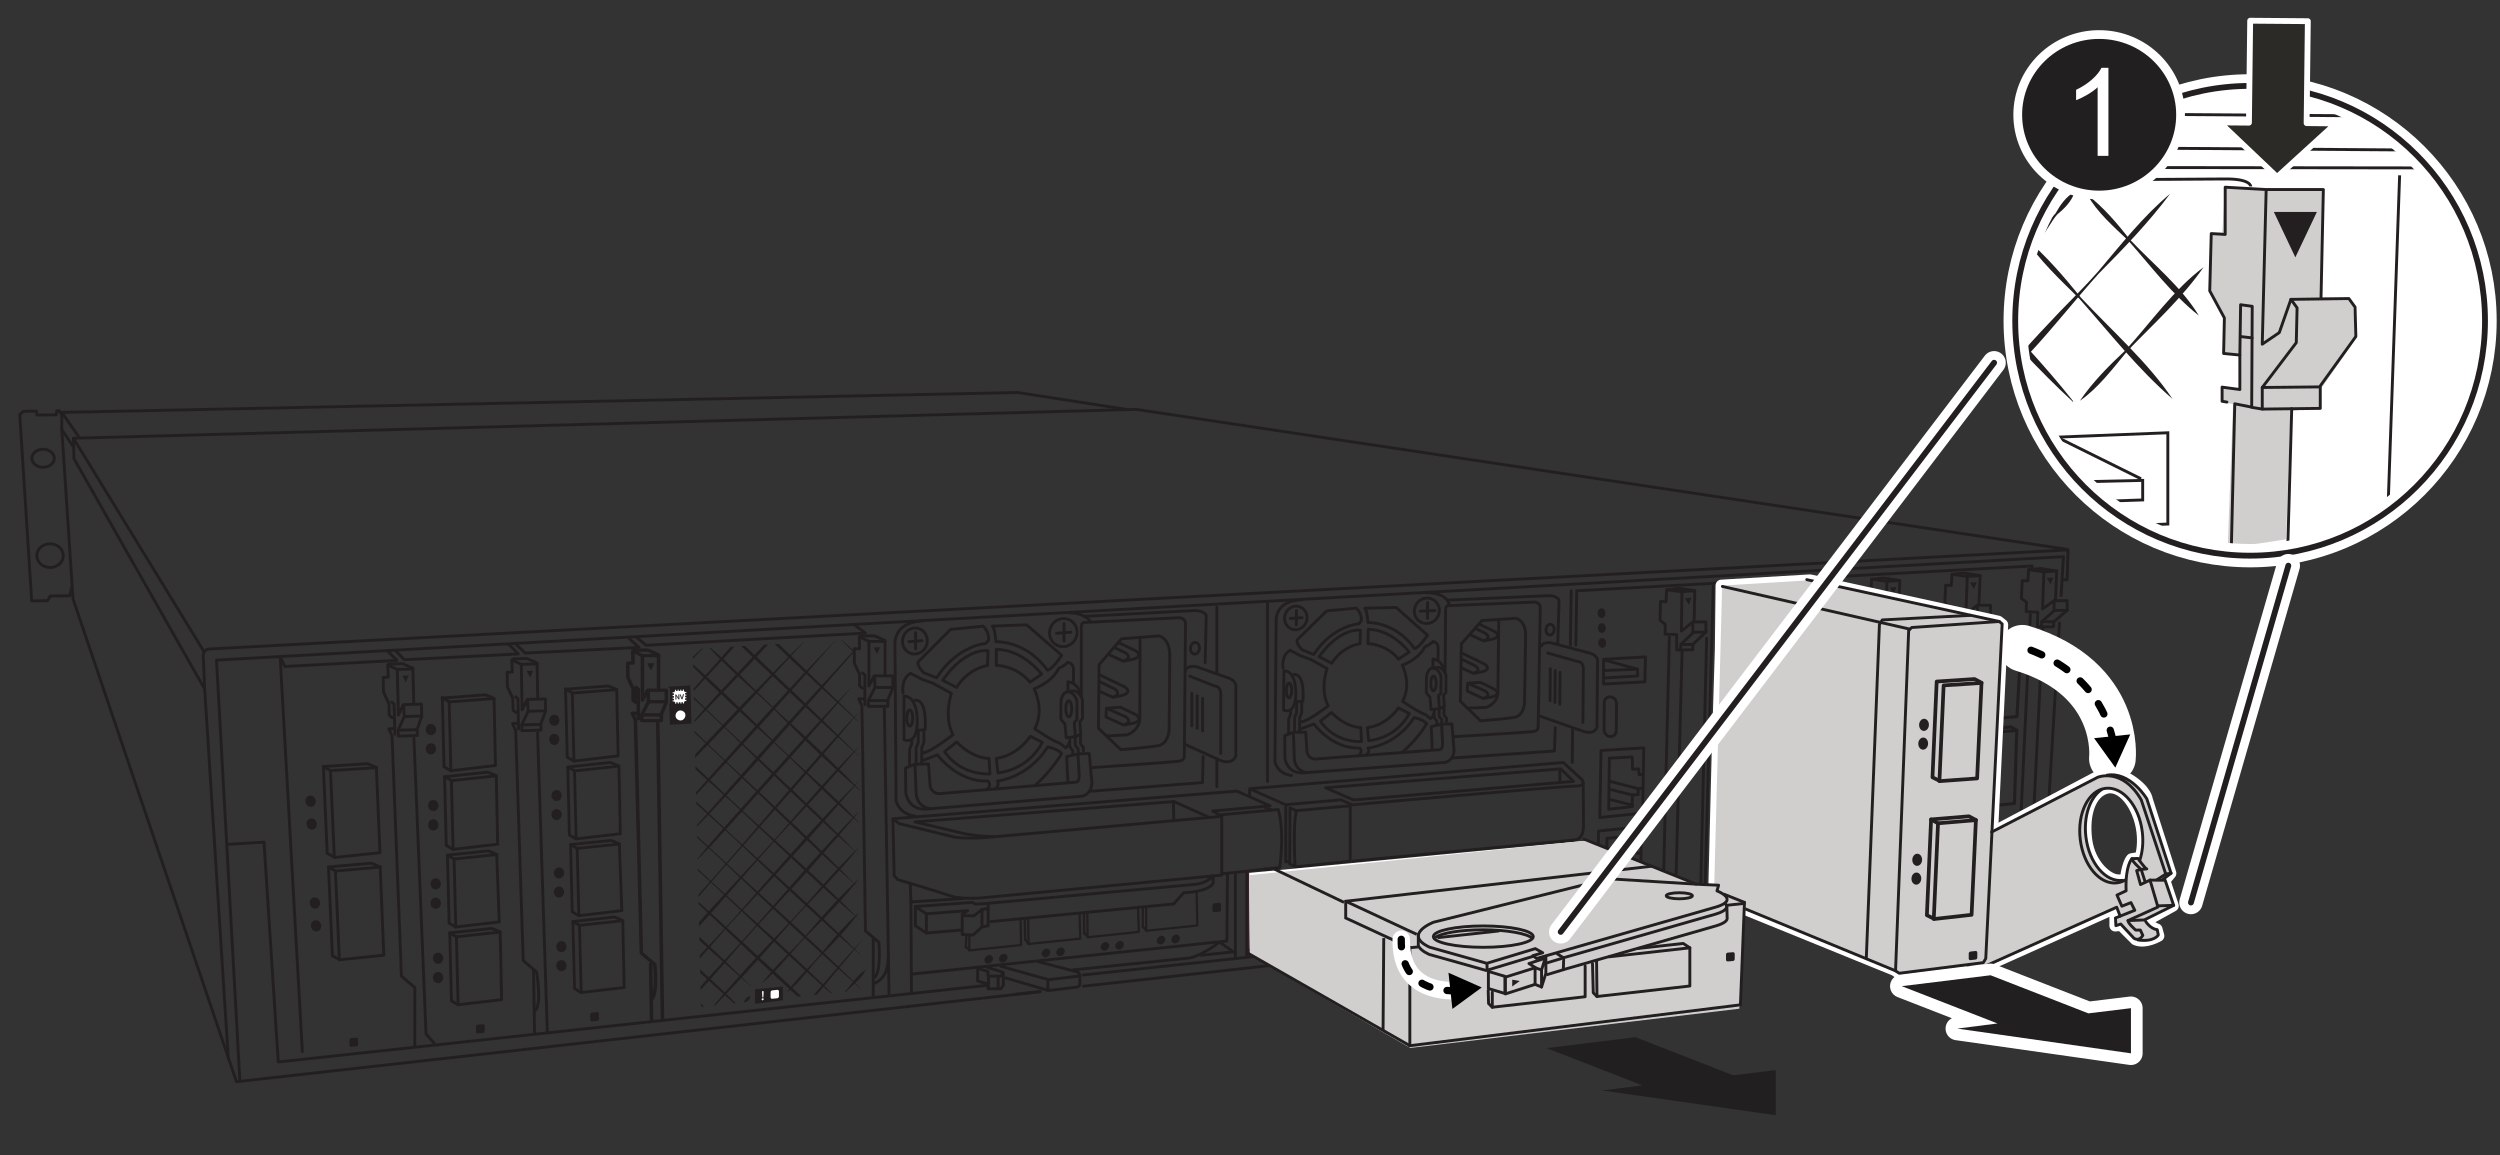 <?xml version="1.0" encoding="UTF-8"?><svg xmlns="http://www.w3.org/2000/svg" width="5.95in" height="2.75in" xmlns:xlink="http://www.w3.org/1999/xlink" viewBox="0 0 428.4 198"><rect x="0" y="0" width="428.4" height="198" fill="#333333" stroke="none"/><defs><clipPath id="b"><polygon points="118.71 111.22 120.1 172.53 148.57 169.54 146.55 109.55 118.71 111.22" fill="none" stroke-width="0"/></clipPath><clipPath id="g"><circle cx="385.58" cy="54.97" r="40.25" fill="none" stroke-width="0"/></clipPath></defs><g id="a"><path d="M153.01,140.3l58.92-4.74,5.72,2.53-9.83.88,1.54.92-41.04,3.68s-3.55.18-5.02-.18-9.25-2.27-9.25-2.27l-1.04-.81Z" fill="none" stroke="#231f20" stroke-linecap="round" stroke-linejoin="round" stroke-width=".5"/><path d="M207.03,139.99l-5.87-2.64-44.38,3.49,8.42,2.01s2.78.55,5.13.5" fill="none" stroke="#231f20" stroke-linecap="round" stroke-linejoin="round" stroke-width=".5"/><line x1="201.07" y1="137.35" x2="201.14" y2="140.47" fill="none" stroke="#231f20" stroke-linecap="round" stroke-linejoin="round" stroke-width=".5"/><path d="M209.36,139.89v10.07l-41.07,3.89s-3.47.34-5.42-.34-9.06-2.79-9.06-2.79l-.59-.68-.21-9.74" fill="none" stroke="#231f20" stroke-linecap="round" stroke-linejoin="round" stroke-width=".5"/><path d="M209.18,139.63l9.86-.91s1.13,3.13.25,9.94l-9.76,1.06" fill="none" stroke="#231f20" stroke-linecap="round" stroke-linejoin="round" stroke-width=".5"/><line x1="217.84" y1="138.8" x2="216.78" y2="138.33" fill="none" stroke="#231f20" stroke-linecap="round" stroke-linejoin="round" stroke-width=".5"/><line x1="211.69" y1="164.26" x2="211.69" y2="149.61" fill="none" stroke="#231f20" stroke-linecap="round" stroke-linejoin="round" stroke-width=".5"/><line x1="213.69" y1="164.08" x2="213.69" y2="149.43" fill="none" stroke="#e90089" stroke-linecap="round" stroke-linejoin="round" stroke-width=".5"/><polyline points="210.34 149.73 210.24 161.25 156.17 166.93" fill="none" stroke="#231f20" stroke-linecap="round" stroke-linejoin="round" stroke-width=".5"/><polyline points="156 151.71 156.09 154.55 156.17 166.93 156.19 169.91" fill="none" stroke="#231f20" stroke-linecap="round" stroke-linejoin="round" stroke-width=".5"/><line x1="164.98" y1="153.98" x2="156.09" y2="154.55" fill="none" stroke="#231f20" stroke-linecap="round" stroke-linejoin="round" stroke-width=".5"/><polyline points="164.59 159.38 158.75 159.88 156.86 158.64 156.86 155.34 166.64 154.64 167.14 154.94 169.33 154.79 169.33 158.64 168.28 158.84" fill="none" stroke="#231f20" stroke-linecap="round" stroke-linejoin="round" stroke-width=".5"/><line x1="158.75" y1="159.88" x2="158.75" y2="156.59" fill="none" stroke="#231f20" stroke-linecap="round" stroke-linejoin="round" stroke-width=".5"/><polyline points="156.86 155.34 158.75 156.59 165.84 156.04 164.89 156.69 164.89 160.13 166.74 160.23 168.28 158.84 168.28 155.84 166.89 156.94 164.99 156.89" fill="none" stroke="#231f20" stroke-linecap="round" stroke-linejoin="round" stroke-width=".5"/><line x1="168.28" y1="155.84" x2="169.23" y2="155.69" fill="none" stroke="#231f20" stroke-linecap="round" stroke-linejoin="round" stroke-width=".5"/><path d="M177.91,164.79l6.75,1.77s.71.33-.01.73l-4.85.58c-.07,0-.15,0-.22-.02l-8.03-2.25" fill="none" stroke="#231f20" stroke-linecap="round" stroke-linejoin="round" stroke-width=".5"/><path d="M172.32,167.58l7.25,2.12c.07.02.15.03.22.02l4.85-.58.39-.29.02-1.75" fill="none" stroke="#231f20" stroke-linecap="round" stroke-linejoin="round" stroke-width=".5"/><path d="M171.94,166.69v2.1s-.41.64-.41.64l-2.23.02v-.82l-1.77-.53v-2.16l1.77.53v.82l2.23-.02.4-.64-2.72-.86" fill="none" stroke="#231f20" stroke-linecap="round" stroke-linejoin="round" stroke-width=".5"/><line x1="179.56" y1="167.84" x2="179.56" y2="169.73" fill="none" stroke="#231f20" stroke-linecap="round" stroke-linejoin="round" stroke-width=".5"/><line x1="171.05" y1="167.48" x2="171.05" y2="169.37" fill="none" stroke="#231f20" stroke-linecap="round" stroke-linejoin="round" stroke-width=".5"/><line x1="169.39" y1="167.33" x2="169.39" y2="169.23" fill="none" stroke="#231f20" stroke-linecap="round" stroke-linejoin="round" stroke-width=".5"/><path d="M211.41,163.14l-2.44-1.71s-2.8,2.24-5.12,2.73l-19.91,2.03" fill="none" stroke="#231f20" stroke-linecap="round" stroke-linejoin="round" stroke-width=".5"/><path d="M149.79,168.5s2.34-.52,2.4-4.22" fill="none" stroke="#231f20" stroke-linecap="round" stroke-linejoin="round" stroke-width=".5"/><line x1="151.54" y1="121.46" x2="152.34" y2="170.3" fill="none" stroke="#231f20" stroke-linecap="round" stroke-linejoin="round" stroke-width=".5"/><path d="M147.97,119.76h-.81l.54,1.21.61,38.55,2.29,1.95s.47,4.92-.74,6.07" fill="none" stroke="#231f20" stroke-linecap="round" stroke-linejoin="round" stroke-width=".5"/><path d="M147.8,117.93l-.5-.4v-1.95l-.9-1.95v-2.46h.9c0,.15-.05-2.06-.05-2.06l.2.1,1.45.7v7.62l.9-1.71h3.2v2.04l-.87,2.12v1.06h-3.34v-.98l1.14-2.24-.06-1.99" fill="none" stroke="#231f20" stroke-linecap="round" stroke-linejoin="round" stroke-width=".5"/><polyline points="148.21 120.73 148.21 115.67 147.8 115.32" fill="none" stroke="#231f20" stroke-linecap="round" stroke-linejoin="round" stroke-width=".5"/><polyline points="147.46 108.96 149.86 108.96 151.66 109.75 151.66 115.52" fill="none" stroke="#231f20" stroke-linecap="round" stroke-linejoin="round" stroke-width=".5"/><line x1="148.91" y1="109.91" x2="151.66" y2="109.91" fill="none" stroke="#231f20" stroke-linecap="round" stroke-linejoin="round" stroke-width=".5"/><line x1="149.93" y1="117.81" x2="153" y2="117.81" fill="none" stroke="#231f20" stroke-linecap="round" stroke-linejoin="round" stroke-width=".5"/><line x1="148.79" y1="120.05" x2="152.13" y2="120.05" fill="none" stroke="#231f20" stroke-linecap="round" stroke-linejoin="round" stroke-width=".5"/><line x1="149.64" y1="160.81" x2="149.64" y2="170.78" fill="none" stroke="#231f20" stroke-linecap="round" stroke-linejoin="round" stroke-width=".5"/><line x1="208.52" y1="130.03" x2="208.52" y2="134.8" fill="none" stroke="#231f20" stroke-linecap="round" stroke-linejoin="round" stroke-width=".5"/><line x1="208.52" y1="104.04" x2="208.52" y2="115.43" fill="none" stroke="#231f20" stroke-linecap="round" stroke-linejoin="round" stroke-width=".5"/><path d="M156.85,139.85c-2.82-.34-3.3-2.61-3.3-2.61l-.19-26.86s-.34-3.78,4.81-3.98" fill="none" stroke="#231f20" stroke-linecap="round" stroke-linejoin="round" stroke-width=".5"/><path d="M186.73,106.33s-.96-1.3-3.43-1.3" fill="none" stroke="#231f20" stroke-linecap="round" stroke-linejoin="round" stroke-width=".5"/><path d="M157.34,113.41l5.56-5.56,5.56-.55s1.03.82.96,2.4l-.48.55s-4.88.34-8.45,5.91l-2.2-.89s-1.17-1.1-.96-1.85Z" fill="none" stroke="#231f20" stroke-linecap="round" stroke-linejoin="round" stroke-width=".5"/><path d="M170.66,109.97s-.14-2.27-.62-2.68l5.91-.21,5.98,5.22s-1.58,2.47-2.47,2.54c0,0-2.95-4.74-8.79-4.88Z" fill="none" stroke="#231f20" stroke-linecap="round" stroke-linejoin="round" stroke-width=".5"/><path d="M187.08,131.54s14.01-.96,14.97-1.1.89-.89.89-.89l.21-22.6c0-1.1-1.1-1.1-1.1-1.1l-16.04.81s-.72-.19-.72.81v11.82" fill="none" stroke="#231f20" stroke-linecap="round" stroke-linejoin="round" stroke-width=".5"/><path d="M154.73,118.76s-.41-2.4,1.3-3.37l1.99,1.03,1.92.69,3.09,1.72s-1.37,3.91.27,7.07c0,0-3.91,3.09-5.15,3.09" fill="none" stroke="#231f20" stroke-linecap="round" stroke-linejoin="round" stroke-width=".5"/><path d="M161.53,116.57l2.4,1.24s1.58-3.02,5.29-3.78l.07-2.54s-3.78-.62-7.76,5.08Z" fill="none" stroke="#231f20" stroke-linecap="round" stroke-linejoin="round" stroke-width=".5"/><path d="M170.73,114.02s3.43,0,5.77,2.88l1.99-1.37s-3.09-4.19-7.76-4.26v2.75Z" fill="none" stroke="#231f20" stroke-linecap="round" stroke-linejoin="round" stroke-width=".5"/><path d="M163.93,127.14l-2.06,1.65s2.2,3.91,7.76,3.85l-.14-2.68s-2.68.14-5.56-2.82Z" fill="none" stroke="#231f20" stroke-linecap="round" stroke-linejoin="round" stroke-width=".5"/><path d="M170.73,129.96l.27,2.47s5.01-.27,7.62-5.22l-2.06-1.03s-2.13,3.3-5.84,3.78Z" fill="none" stroke="#231f20" stroke-linecap="round" stroke-linejoin="round" stroke-width=".5"/><path d="M183.21,127.25l-.11.41-.49.49-.92-.76-.92-.38c-.92-.43-3.46-2.11-3.46-2.11,1.78-3.35-.11-6.86-.11-6.86,0,0,3.08-1.08,4.21-3.51,0,0,1.24-.54,1.51-1.03,0,0,.97.05,1.03,1.13v2.27" fill="none" stroke="#231f20" stroke-linecap="round" stroke-linejoin="round" stroke-width=".5"/><path d="M188.34,113.89l3.84-4.43,6.43-.49s1.84.38,1.84,3.3-.11,12.8-.11,12.8c0,0-.11,2.38-1.84,2.7s-6.43.7-6.43.7l-3.84-3.67.11-10.91Z" fill="none" stroke="#231f20" stroke-linecap="round" stroke-linejoin="round" stroke-width=".5"/><path d="M189.69,126.1l3.4-.16s2.11-.65,2.22-2.76l.05-13.89" fill="none" stroke="#231f20" stroke-linecap="round" stroke-linejoin="round" stroke-width=".5"/><path d="M177.43,134.53c2.97-2.65,4.48-5.4,4.48-5.4-.7-.86-2.38-1.13-2.38-1.13-3.46,5.4-8.64,5.84-8.64,5.84,0,0,.49.59-.32,1.35" fill="none" stroke="#231f20" stroke-linecap="round" stroke-linejoin="round" stroke-width=".5"/><path d="M169.32,135.07c.65-.7-.05-1.24-.05-1.24-5.13.27-8.64-4.48-8.64-4.48l-2.38.92" fill="none" stroke="#231f20" stroke-linecap="round" stroke-linejoin="round" stroke-width=".5"/><path d="M156.79,130.96l2.32-.05.27,3.78s.27,1.4,1.73,1.3,23.12-1.95,23.12-1.95c0,0,.76.16.7-1.19s-.22-3.67-.22-3.67l1.95-.05.38,4.27s.54,2.32-1.51,3.03l-26.15,2.16s-2.16-.22-2.38-2.54l-.22-5.08Z" fill="none" stroke="#231f20" stroke-linecap="round" stroke-linejoin="round" stroke-width=".5"/><path d="M156.79,130.96l-1.62.65.05,4.27s.38,3.35,4.16,2.7" fill="none" stroke="#231f20" stroke-linecap="round" stroke-linejoin="round" stroke-width=".5"/><polyline points="182.99 133.88 182.78 129.66 184.72 129.18" fill="none" stroke="#231f20" stroke-linecap="round" stroke-linejoin="round" stroke-width=".5"/><path d="M154.9,119.29v7.46s2.05,1.08,2.27-2.59c0,0,.32-4.86-2.27-4.86Z" fill="none" stroke="#231f20" stroke-linecap="round" stroke-linejoin="round" stroke-width=".5"/><path d="M156.74,119.99c2.27-.26,1.78,5.06,1.78,5.06l-1.17.08v2.12l-.36.88v2.73" fill="none" stroke="#231f20" stroke-linecap="round" stroke-linejoin="round" stroke-width=".5"/><polyline points="158.32 125.33 158.32 127.25 157.95 128.14 157.95 130.86" fill="none" stroke="#231f20" stroke-linecap="round" stroke-linejoin="round" stroke-width=".5"/><polyline points="156.23 126.69 156.23 127.5 155.87 128.38 155.87 131.1" fill="none" stroke="#231f20" stroke-linecap="round" stroke-linejoin="round" stroke-width=".5"/><path d="M182.71,126.41l1.56-.17-.17-2.42.45-.53v-3.23s-.56-1.67-1.7-1.5c0,0-.97.11-1.06,1.92v2.76l.7.86.22,2.31Z" fill="none" stroke="#231f20" stroke-linecap="round" stroke-linejoin="round" stroke-width=".5"/><path d="M184.46,126.16l.14-.07.61-.29-.17-2.13.45-.53v-3.23s-.56-1.67-1.7-1.5l-.95.14" fill="none" stroke="#231f20" stroke-linecap="round" stroke-linejoin="round" stroke-width=".5"/><polyline points="183.32 126.41 183.32 127.97 183.82 128.6 183.82 129.2" fill="none" stroke="#231f20" stroke-linecap="round" stroke-linejoin="round" stroke-width=".5"/><polyline points="184.25 126.14 184.25 127.71 184.75 128.34 184.75 128.94" fill="none" stroke="#231f20" stroke-linecap="round" stroke-linejoin="round" stroke-width=".5"/><polyline points="185.15 125.88 185.15 127.44 185.65 128.07 185.65 128.67" fill="none" stroke="#231f20" stroke-linecap="round" stroke-linejoin="round" stroke-width=".5"/><ellipse cx="183.14" cy="121.46" rx=".51" ry="1.39" fill="none" stroke="#231f20" stroke-linecap="round" stroke-linejoin="round" stroke-width=".5"/><ellipse cx="155.9" cy="123.04" rx=".51" ry="1.39" fill="none" stroke="#231f20" stroke-linecap="round" stroke-linejoin="round" stroke-width=".5"/><ellipse cx="182.21" cy="108.4" rx="2.43" ry="2.35" transform="translate(5.31 225.27) rotate(-64.2)" fill="none" stroke="#231f20" stroke-linecap="round" stroke-linejoin="round" stroke-width=".5"/><line x1="182.34" y1="106.85" x2="182.34" y2="109.85" fill="none" stroke="#231f20" stroke-linecap="round" stroke-linejoin="round" stroke-width=".5"/><line x1="181.05" y1="108.52" x2="183.53" y2="108.33" fill="none" stroke="#231f20" stroke-linecap="round" stroke-linejoin="round" stroke-width=".5"/><ellipse cx="156.79" cy="109.85" rx="2.24" ry="2.12" transform="translate(10.24 233.04) rotate(-75.07)" fill="none" stroke="#231f20" stroke-linecap="round" stroke-linejoin="round" stroke-width=".5"/><line x1="156.9" y1="108.42" x2="156.9" y2="111.2" fill="none" stroke="#231f20" stroke-linecap="round" stroke-linejoin="round" stroke-width=".5"/><line x1="155.74" y1="109.96" x2="157.97" y2="109.78" fill="none" stroke="#231f20" stroke-linecap="round" stroke-linejoin="round" stroke-width=".5"/><path d="M183,118.31v-1.48s1.69.12,2.02,1.93" fill="none" stroke="#231f20" stroke-linecap="round" stroke-linejoin="round" stroke-width=".5"/><path d="M188.35,116.78l2.61,1.25s1.46.86-.31,1.44l-2.25-1.01" fill="none" stroke="#231f20" stroke-linecap="round" stroke-linejoin="round" stroke-width=".5"/><path d="M188.39,115.63l4.33,2.07s1.46.86-.31,1.44l-1.63.34" fill="none" stroke="#231f20" stroke-linecap="round" stroke-linejoin="round" stroke-width=".5"/><path d="M192.68,124.24l1.63-.34c1.77-.58.31-1.44.31-1.44l-2.61-1.27-2.43.18,3.27,1.43s1.46.86-.31,1.44l-3-1.37v-1.06" fill="none" stroke="#231f20" stroke-linecap="round" stroke-linejoin="round" stroke-width=".5"/><path d="M190.93,110.95l1.88.9s1.46.86-.31,1.44l-2.25-1.01" fill="none" stroke="#231f20" stroke-linecap="round" stroke-linejoin="round" stroke-width=".5"/><path d="M191.62,110.1l2.96,1.41s1.46.86-.31,1.44l-1.63.34" fill="none" stroke="#231f20" stroke-linecap="round" stroke-linejoin="round" stroke-width=".5"/><path d="M206.52,113.56l.18-8.08s-.28-.92-2.13-.85l-18.78.99" fill="none" stroke="#231f20" stroke-linecap="round" stroke-linejoin="round" stroke-width=".5"/><polyline points="186.86 135.59 206.06 134.1 206.17 129.66" fill="none" stroke="#231f20" stroke-linecap="round" stroke-linejoin="round" stroke-width=".5"/><path d="M203.12,127.58l6.07,2.76s1.96.8,2.58-.8v-11.59s.37-1.29-1.47-1.84l-5.4-1.9s-1.47-.18-1.72.61" fill="none" stroke="#231f20" stroke-linecap="round" stroke-linejoin="round" stroke-width=".5"/><path d="M203.86,115.86l4.35,1.72s.98-.06.98,1.41v10.12" fill="none" stroke="#231f20" stroke-linecap="round" stroke-linejoin="round" stroke-width=".5"/><line x1="204.23" y1="118.81" x2="204.23" y2="124.39" fill="none" stroke="#231f20" stroke-linecap="round" stroke-linejoin="round" stroke-width=".5"/><line x1="205.15" y1="119.24" x2="205.15" y2="124.82" fill="none" stroke="#231f20" stroke-linecap="round" stroke-linejoin="round" stroke-width=".5"/><line x1="206.07" y1="119.67" x2="206.07" y2="125.25" fill="none" stroke="#231f20" stroke-linecap="round" stroke-linejoin="round" stroke-width=".5"/><ellipse cx="204.77" cy="111.1" rx="1" ry=".77" transform="translate(76.48 305.55) rotate(-85.07)" fill="none" stroke="#231f20" stroke-linecap="round" stroke-linejoin="round" stroke-width=".5"/><path d="M169.33,154.79l35.51-3.25s1.99-.14,3.05-1.49v1.28c-.82,1.56-5.04,1.65-5.04,1.65l-1.74,1.92-31.31,3.02" fill="none" stroke="#231f20" stroke-linecap="round" stroke-linejoin="round" stroke-width=".5"/><polygon points="149.68 110.95 150.82 110.91 150.3 112.08 149.68 110.95" fill="#231f20" stroke-width="0"/><path d="M208.95,156.23l-.89.07c-.17.01-.3-.11-.3-.28v-.9c0-.17.14-.32.3-.33l.89-.07c.17-.01.3.11.3.28v.9c0,.17-.14.32-.3.33Z" fill="#231f20" stroke-width="0"/><polyline points="184.99 156.51 185.12 160.84 176.25 161.76 176.18 157.33" fill="none" stroke="#231f20" stroke-linecap="round" stroke-linejoin="round" stroke-width=".39"/><line x1="175.67" y1="160.99" x2="175.59" y2="157.37" fill="none" stroke="#231f20" stroke-linecap="round" stroke-linejoin="round" stroke-width=".39"/><line x1="176.2" y1="161.72" x2="175.68" y2="161" fill="none" stroke="#231f20" stroke-linecap="round" stroke-linejoin="round" stroke-width=".39"/><polyline points="205.05 152.82 205.18 158.59 196.41 159.5 196.4 155.41" fill="none" stroke="#231f20" stroke-linecap="round" stroke-linejoin="round" stroke-width=".39"/><line x1="195.83" y1="158.85" x2="195.83" y2="155.41" fill="none" stroke="#231f20" stroke-linecap="round" stroke-linejoin="round" stroke-width=".39"/><line x1="196.41" y1="159.47" x2="195.83" y2="158.78" fill="none" stroke="#231f20" stroke-linecap="round" stroke-linejoin="round" stroke-width=".39"/><polyline points="195.01 155.45 195.15 159.69 186.37 160.61 186.32 156.35" fill="none" stroke="#231f20" stroke-linecap="round" stroke-linejoin="round" stroke-width=".39"/><line x1="185.8" y1="159.96" x2="185.74" y2="156.39" fill="none" stroke="#231f20" stroke-linecap="round" stroke-linejoin="round" stroke-width=".39"/><line x1="186.37" y1="160.49" x2="185.8" y2="159.88" fill="none" stroke="#231f20" stroke-linecap="round" stroke-linejoin="round" stroke-width=".39"/><polyline points="174.88 157.41 174.97 161.94 166.09 162.86 166.13 160.25" fill="none" stroke="#231f20" stroke-linecap="round" stroke-linejoin="round" stroke-width=".39"/><line x1="165.51" y1="162.26" x2="165.59" y2="160.16" fill="none" stroke="#231f20" stroke-linecap="round" stroke-linejoin="round" stroke-width=".39"/><line x1="166.05" y1="162.75" x2="165.46" y2="162.22" fill="none" stroke="#231f20" stroke-linecap="round" stroke-linejoin="round" stroke-width=".39"/><ellipse cx="181.73" cy="163.1" rx=".79" ry=".67" transform="translate(-61.48 184.94) rotate(-47.04)" fill="#231f20" stroke-width="0"/><ellipse cx="179.24" cy="163.3" rx=".79" ry=".67" transform="translate(-62.42 183.18) rotate(-47.04)" fill="#231f20" stroke-width="0"/><ellipse cx="171.91" cy="164.2" rx=".79" ry=".67" transform="translate(-65.41 178.11) rotate(-47.04)" fill="#231f20" stroke-width="0"/><ellipse cx="169.42" cy="164.39" rx=".79" ry=".67" transform="translate(-66.34 176.35) rotate(-47.04)" fill="#231f20" stroke-width="0"/><ellipse cx="191.84" cy="161.99" rx=".79" ry=".67" transform="translate(-57.44 191.98) rotate(-47.04)" fill="#231f20" stroke-width="0"/><ellipse cx="189.35" cy="162.18" rx=".79" ry=".67" transform="translate(-58.38 190.22) rotate(-47.04)" fill="#231f20" stroke-width="0"/><ellipse cx="201.45" cy="160.91" rx=".79" ry=".67" transform="translate(-53.59 198.67) rotate(-47.04)" fill="#231f20" stroke-width="0"/><ellipse cx="198.96" cy="161.1" rx=".79" ry=".67" transform="translate(-54.53 196.91) rotate(-47.04)" fill="#231f20" stroke-width="0"/><polyline points="348.23 97.42 348.23 96.99 270.19 101.23 270.04 110.54" fill="none" stroke="#231f20" stroke-linecap="round" stroke-linejoin="round" stroke-width=".5"/><polyline points="213.93 162.82 268.18 156.97 345.91 148.22" fill="none" stroke="#231f20" stroke-linecap="round" stroke-linejoin="round" stroke-width=".5"/><line x1="205.79" y1="163.7" x2="211.61" y2="163.08" fill="none" stroke="#231f20" stroke-linecap="round" stroke-linejoin="round" stroke-width=".5"/><path d="M264,122.76l7.31,2.56s1.78.73,2.35-.7l.09-11.03s.34-1.16-1.32-1.67l-6.7-1.78s-1.34-.18-1.56.54" fill="none" stroke="#231f20" stroke-linecap="round" stroke-linejoin="round" stroke-width=".5"/><path d="M265.22,111.91l5.23,1.48s.89-.05.88,1.28l-.08,9.13" fill="none" stroke="#231f20" stroke-linecap="round" stroke-linejoin="round" stroke-width=".5"/><line x1="265.66" y1="114.59" x2="265.62" y2="120.06" fill="none" stroke="#231f20" stroke-linecap="round" stroke-linejoin="round" stroke-width=".5"/><line x1="266.5" y1="114.9" x2="266.45" y2="120.37" fill="none" stroke="#231f20" stroke-linecap="round" stroke-linejoin="round" stroke-width=".5"/><line x1="267.33" y1="115.21" x2="267.28" y2="120.68" fill="none" stroke="#231f20" stroke-linecap="round" stroke-linejoin="round" stroke-width=".5"/><ellipse cx="265.62" cy="107.9" rx=".91" ry=".7" transform="translate(132.58 361.86) rotate(-84.46)" fill="none" stroke="#231f20" stroke-linecap="round" stroke-linejoin="round" stroke-width=".5"/><line x1="269.26" y1="144.15" x2="269.11" y2="156.51" fill="none" stroke="#231f20" stroke-linecap="round" stroke-linejoin="round" stroke-width=".5"/><line x1="269.48" y1="124.8" x2="269.42" y2="130.66" fill="none" stroke="#231f20" stroke-linecap="round" stroke-linejoin="round" stroke-width=".5"/><line x1="293.58" y1="100.42" x2="292.13" y2="154.16" fill="none" stroke="#231f20" stroke-linecap="round" stroke-linejoin="round" stroke-width=".5"/><polygon points="281.86 116.84 274.79 117.22 274.79 112.97 281.97 112.57 281.86 116.84" fill="none" stroke="#231f20" stroke-linecap="round" stroke-linejoin="round" stroke-width=".5"/><polygon points="281.47 139.34 274.14 140.09 274.35 128.6 281.68 128.16 281.47 139.34" fill="none" stroke="#231f20" stroke-linecap="round" stroke-linejoin="round" stroke-width=".5"/><polyline points="281.48 135.08 280.71 135.13 280.73 136.15 279.72 136.23 279.71 138.22 275.67 138.67 275.78 129.92 279.7 129.71 279.75 131.82 280.82 131.76 280.84 132.71 281.43 132.71" fill="none" stroke="#231f20" stroke-linecap="round" stroke-linejoin="round" stroke-width=".5"/><line x1="279.72" y1="136.23" x2="275.99" y2="135.29" fill="none" stroke="#231f20" stroke-linecap="round" stroke-linejoin="round" stroke-width=".5"/><line x1="280.67" y1="135.13" x2="275.83" y2="133.88" fill="none" stroke="#231f20" stroke-linecap="round" stroke-linejoin="round" stroke-width=".5"/><line x1="279.76" y1="137.98" x2="276.02" y2="137.04" fill="none" stroke="#231f20" stroke-linecap="round" stroke-linejoin="round" stroke-width=".5"/><polygon points="281.09 152.79 273.72 153.83 273.92 142.4 281.29 141.66 281.09 152.79" fill="none" stroke="#231f20" stroke-linecap="round" stroke-linejoin="round" stroke-width=".5"/><polyline points="281.09 148.54 280.32 148.63 280.35 149.64 279.33 149.76 279.32 151.74 275.25 152.36 275.36 143.66 279.3 143.28 279.35 145.38 280.43 145.27 280.45 146.22 281.05 146.19" fill="none" stroke="#231f20" stroke-linecap="round" stroke-linejoin="round" stroke-width=".5"/><line x1="279.33" y1="149.76" x2="275.57" y2="148.98" fill="none" stroke="#231f20" stroke-linecap="round" stroke-linejoin="round" stroke-width=".5"/><line x1="280.28" y1="148.63" x2="275.41" y2="147.59" fill="none" stroke="#231f20" stroke-linecap="round" stroke-linejoin="round" stroke-width=".5"/><line x1="279.37" y1="151.5" x2="275.61" y2="150.72" fill="none" stroke="#231f20" stroke-linecap="round" stroke-linejoin="round" stroke-width=".5"/><polyline points="274.91 113.09 280.61 114.68 280.64 115.83 274.93 116.18" fill="none" stroke="#231f20" stroke-linecap="round" stroke-linejoin="round" stroke-width=".5"/><line x1="274.86" y1="114.9" x2="280.61" y2="114.68" fill="none" stroke="#231f20" stroke-linecap="round" stroke-linejoin="round" stroke-width=".5"/><ellipse cx="274.56" cy="110.16" rx=".67" ry=".83" transform="translate(-4.94 13.22) rotate(-2.73)" fill="#231f20" stroke-width="0"/><ellipse cx="274.5" cy="107.61" rx=".67" ry=".83" transform="translate(-4.82 13.21) rotate(-2.73)" fill="#231f20" stroke-width="0"/><ellipse cx="274.45" cy="105.05" rx=".67" ry=".83" transform="translate(-4.7 13.21) rotate(-2.73)" fill="#231f20" stroke-width="0"/><path d="M275.91,126.21h0c-.58-.05-1.04-.58-1.04-1.19l.04-4.59c0-.61.48-1.07,1.06-1.02h0c.58.05,1.04.58,1.04,1.19l-.04,4.59c0,.61-.48,1.07-1.06,1.02Z" fill="none" stroke="#231f20" stroke-miterlimit="10" stroke-width=".5"/><path d="M288.24,111.78l-1.01,37.66s.12,1.55-2.22,3.39" fill="none" stroke="#231f20" stroke-linecap="round" stroke-linejoin="round" stroke-width=".5"/><line x1="284.96" y1="154.63" x2="286.06" y2="109.2" fill="none" stroke="#231f20" stroke-linecap="round" stroke-linejoin="round" stroke-width=".5"/><polygon points="287.32 111.36 287.31 108.74 285.34 108.68 285.35 106.99 284.46 106.28 284.54 103.08 285.5 103.11 285.59 101.07 288.21 101.4 288.12 108.14 290.06 106.6 290.1 108.44 288.03 110.43 287.96 111.39 287.32 111.36" fill="none" stroke="#231f20" stroke-linecap="round" stroke-linejoin="round" stroke-width=".5"/><polyline points="290.31 106.48 290.41 101.21 288.21 101.4" fill="none" stroke="#231f20" stroke-linecap="round" stroke-linejoin="round" stroke-width=".5"/><polyline points="290.06 106.6 292.31 106.56 292.34 108.31 290.13 108.36" fill="none" stroke="#231f20" stroke-linecap="round" stroke-linejoin="round" stroke-width=".5"/><polyline points="292.35 108.28 290.08 110.44 290.07 111.34 287.96 111.39" fill="none" stroke="#231f20" stroke-linecap="round" stroke-linejoin="round" stroke-width=".5"/><line x1="290.08" y1="110.44" x2="288.03" y2="110.43" fill="none" stroke="#231f20" stroke-linecap="round" stroke-linejoin="round" stroke-width=".5"/><polyline points="285.59 101.07 287.69 100.81 290.41 101.21" fill="none" stroke="#231f20" stroke-linecap="round" stroke-linejoin="round" stroke-width=".5"/><polygon points="288.72 102.51 289.86 102.41 289.4 103.67 288.72 102.51" fill="#231f20" stroke-width="0"/><line x1="295.23" y1="100.17" x2="293.16" y2="154.16" fill="none" stroke="#231f20" stroke-linecap="round" stroke-linejoin="round" stroke-width=".5"/><path d="M323.16,109.42l-1.07,33.95s.09,3.88-2.55,6.14" fill="none" stroke="#231f20" stroke-linecap="round" stroke-linejoin="round" stroke-width=".5"/><line x1="319.45" y1="151.45" x2="321.03" y2="106.94" fill="none" stroke="#231f20" stroke-linecap="round" stroke-linejoin="round" stroke-width=".5"/><polygon points="322.25 109.01 322.29 106.53 320.32 106.44 320.37 104.84 319.5 104.15 319.64 101.13 320.6 101.17 320.74 99.25 323.35 99.62 323.12 105.98 325.09 104.56 325.09 106.3 322.98 108.14 322.89 109.05 322.25 109.01" fill="none" stroke="#231f20" stroke-linecap="round" stroke-linejoin="round" stroke-width=".5"/><polyline points="325.34 104.45 325.55 99.48 323.35 99.62" fill="none" stroke="#231f20" stroke-linecap="round" stroke-linejoin="round" stroke-width=".5"/><polyline points="325.09 104.56 327.33 104.56 327.33 106.23 325.12 106.23" fill="none" stroke="#231f20" stroke-linecap="round" stroke-linejoin="round" stroke-width=".5"/><polyline points="327.34 106.2 325.03 108.19 325 109.04 322.89 109.05" fill="none" stroke="#231f20" stroke-linecap="round" stroke-linejoin="round" stroke-width=".5"/><line x1="325.03" y1="108.19" x2="322.98" y2="108.14" fill="none" stroke="#231f20" stroke-linecap="round" stroke-linejoin="round" stroke-width=".5"/><polyline points="320.74 99.25 322.83 99.04 325.55 99.48" fill="none" stroke="#231f20" stroke-linecap="round" stroke-linejoin="round" stroke-width=".5"/><polygon points="323.83 100.67 324.97 100.59 324.49 101.79 323.83 100.67" fill="#231f20" stroke-width="0"/><path d="M309.47,110.02l-1.07,33.95s.09,3.88-2.55,6.14" fill="none" stroke="#231f20" stroke-linecap="round" stroke-linejoin="round" stroke-width=".5"/><line x1="305.75" y1="152.06" x2="307.34" y2="107.54" fill="none" stroke="#231f20" stroke-linecap="round" stroke-linejoin="round" stroke-width=".5"/><polygon points="308.56 109.61 308.6 107.14 306.63 107.04 306.68 105.44 305.81 104.75 305.94 101.73 306.91 101.78 307.04 99.85 309.65 100.22 309.43 106.59 311.39 105.17 311.39 106.91 309.29 108.75 309.2 109.65 308.56 109.61" fill="none" stroke="#231f20" stroke-linecap="round" stroke-linejoin="round" stroke-width=".5"/><polyline points="311.65 105.05 311.85 100.08 309.65 100.22" fill="none" stroke="#231f20" stroke-linecap="round" stroke-linejoin="round" stroke-width=".5"/><polyline points="311.39 105.17 313.64 105.17 313.64 106.83 311.43 106.83" fill="none" stroke="#231f20" stroke-linecap="round" stroke-linejoin="round" stroke-width=".5"/><polyline points="313.65 106.8 311.34 108.8 311.31 109.64 309.2 109.65" fill="none" stroke="#231f20" stroke-linecap="round" stroke-linejoin="round" stroke-width=".5"/><line x1="311.34" y1="108.8" x2="309.29" y2="108.75" fill="none" stroke="#231f20" stroke-linecap="round" stroke-linejoin="round" stroke-width=".5"/><polyline points="307.04 99.85 309.14 99.65 311.85 100.08" fill="none" stroke="#231f20" stroke-linecap="round" stroke-linejoin="round" stroke-width=".5"/><polygon points="310.14 101.28 311.28 101.2 310.8 102.39 310.14 101.28" fill="#231f20" stroke-width="0"/><path d="M350.06,107.79l-1.77,35.57s.09,1.47-2.29,3.16" fill="none" stroke="#231f20" stroke-linecap="round" stroke-linejoin="round" stroke-width=".5"/><line x1="345.91" y1="148.22" x2="347.93" y2="105.31" fill="none" stroke="#231f20" stroke-linecap="round" stroke-linejoin="round" stroke-width=".5"/><polygon points="349.14 107.38 349.19 104.9 347.22 104.81 347.26 103.21 346.39 102.52 346.53 99.5 347.49 99.54 347.63 97.62 350.24 97.99 350.01 104.35 351.98 102.93 351.98 104.67 349.88 106.51 349.78 107.42 349.14 107.38" fill="none" stroke="#231f20" stroke-linecap="round" stroke-linejoin="round" stroke-width=".5"/><polyline points="352.23 102.82 352.44 97.85 350.24 97.99" fill="none" stroke="#231f20" stroke-linecap="round" stroke-linejoin="round" stroke-width=".5"/><polyline points="351.98 102.93 354.23 102.93 354.23 104.6 352.02 104.6" fill="none" stroke="#231f20" stroke-linecap="round" stroke-linejoin="round" stroke-width=".5"/><polyline points="354.24 104.57 351.93 106.56 351.9 107.41 349.78 107.42" fill="none" stroke="#231f20" stroke-linecap="round" stroke-linejoin="round" stroke-width=".5"/><line x1="351.93" y1="106.56" x2="349.88" y2="106.51" fill="none" stroke="#231f20" stroke-linecap="round" stroke-linejoin="round" stroke-width=".5"/><polyline points="347.63 97.62 349.73 97.42 352.44 97.85" fill="none" stroke="#231f20" stroke-linecap="round" stroke-linejoin="round" stroke-width=".5"/><polygon points="350.73 99.04 351.86 98.97 351.39 100.16 350.73 99.04" fill="#231f20" stroke-width="0"/><path d="M336.93,108.58l-1.47,33.4s.05,3.47-2.65,6.33" fill="none" stroke="#231f20" stroke-linecap="round" stroke-linejoin="round" stroke-width=".5"/><line x1="332.67" y1="149.54" x2="334.8" y2="106.1" fill="none" stroke="#231f20" stroke-linecap="round" stroke-linejoin="round" stroke-width=".5"/><polygon points="336.02 108.17 336.06 105.69 334.09 105.6 334.14 104 333.27 103.31 333.4 100.29 334.37 100.33 334.5 98.41 337.11 98.78 336.89 105.14 338.85 103.72 338.85 105.46 336.75 107.3 336.66 108.21 336.02 108.17" fill="none" stroke="#231f20" stroke-linecap="round" stroke-linejoin="round" stroke-width=".5"/><polyline points="339.11 103.61 339.31 98.64 337.11 98.78" fill="none" stroke="#231f20" stroke-linecap="round" stroke-linejoin="round" stroke-width=".5"/><polyline points="338.85 103.72 341.1 103.72 341.1 105.39 338.89 105.39" fill="none" stroke="#231f20" stroke-linecap="round" stroke-linejoin="round" stroke-width=".5"/><polyline points="341.11 105.36 338.8 107.35 338.77 108.2 336.66 108.21" fill="none" stroke="#231f20" stroke-linecap="round" stroke-linejoin="round" stroke-width=".5"/><line x1="338.8" y1="107.35" x2="336.75" y2="107.3" fill="none" stroke="#231f20" stroke-linecap="round" stroke-linejoin="round" stroke-width=".5"/><polyline points="334.5 98.41 336.6 98.2 339.31 98.64" fill="none" stroke="#231f20" stroke-linecap="round" stroke-linejoin="round" stroke-width=".5"/><polygon points="337.6 99.83 338.74 99.75 338.26 100.94 337.6 99.83" fill="#231f20" stroke-width="0"/><path d="M325.49,109.87c.1.16.16.36.16.57,0,.51-.34.92-.75.92s-.75-.41-.75-.92c0-.51,1.2-.79,1.34-.57Z" fill="#231f20" stroke-width="0"/><path d="M313.63,150.64l-.89.07c-.17.01-.3-.11-.3-.28v-.9c0-.17.14-.32.3-.33l.89-.07c.17-.01.3.11.3.28v.9c0,.17-.14.32-.3.33Z" fill="#231f20" stroke-width="0"/><path d="M299.68,152.04l-.89.07c-.17.01-.3-.11-.3-.28v-.9c0-.17.14-.32.3-.33l.89-.07c.17-.01.3.11.3.28v.9c0,.17-.14.32-.3.33Z" fill="#231f20" stroke-width="0"/><path d="M326.82,149.26l-.89.07c-.17.01-.3-.11-.3-.28v-.9c0-.17.14-.32.3-.33l.89-.07c.17-.01.3.11.3.28v.9c0,.17-.14.32-.3.33Z" fill="#231f20" stroke-width="0"/><path d="M340.4,147.8l-.89.07c-.17.01-.3-.11-.3-.28v-.9c0-.17.14-.32.3-.33l.89-.07c.17-.01.3.11.3.28v.9c0,.17-.14.32-.3.33Z" fill="#231f20" stroke-width="0"/><polygon points="345.63 122.79 340.42 123.27 341.1 109.97 346.36 109.69 345.63 122.79" fill="none" stroke="#231f20" stroke-linecap="round" stroke-linejoin="round" stroke-width=".54"/><polyline points="340.42 123.2 339.45 122.67 340.14 109.37 345.39 109.09 346.37 109.66" fill="none" stroke="#231f20" stroke-linecap="round" stroke-linejoin="round" stroke-width=".54"/><line x1="341.1" y1="109.97" x2="340.14" y2="109.37" fill="none" stroke="#231f20" stroke-linecap="round" stroke-linejoin="round" stroke-width=".54"/><ellipse cx="338.07" cy="117.77" rx=".76" ry=".71" transform="translate(203.28 449.43) rotate(-87.09)" fill="#231f20" stroke-width="0"/><ellipse cx="338.21" cy="115.14" rx=".76" ry=".71" transform="translate(206.03 447.06) rotate(-87.09)" fill="#231f20" stroke-width="0"/><ellipse cx="337.42" cy="133.3" rx=".76" ry=".71" transform="translate(187.15 463.51) rotate(-87.09)" fill="#231f20" stroke-width="0"/><ellipse cx="337.55" cy="130.67" rx=".76" ry=".71" transform="translate(189.91 461.15) rotate(-87.09)" fill="#231f20" stroke-width="0"/><polyline points="339.9 138.23 340.38 125.62 345.59 125.16 345.2 137.67 339.83 138.25" fill="none" stroke="#231f20" stroke-linecap="round" stroke-linejoin="round" stroke-width=".54"/><polyline points="345.59 125.14 344.62 124.56 339.42 125.02 338.94 137.85 339.83 138.25" fill="none" stroke="#231f20" stroke-linecap="round" stroke-linejoin="round" stroke-width=".54"/><line x1="340.38" y1="125.62" x2="339.42" y2="125.02" fill="none" stroke="#231f20" stroke-linecap="round" stroke-linejoin="round" stroke-width=".54"/><polygon points="303.83 126.03 298.81 126.51 299.46 112.99 304.52 112.7 303.83 126.03" fill="none" stroke="#231f20" stroke-linecap="round" stroke-linejoin="round" stroke-width=".53"/><polyline points="298.81 126.45 297.88 125.9 298.54 112.38 303.6 112.09 304.53 112.67" fill="none" stroke="#231f20" stroke-linecap="round" stroke-linejoin="round" stroke-width=".53"/><line x1="299.46" y1="112.99" x2="298.54" y2="112.38" fill="none" stroke="#231f20" stroke-linecap="round" stroke-linejoin="round" stroke-width=".53"/><ellipse cx="296.55" cy="120.92" rx=".78" ry=".68" transform="translate(166.8 413.72) rotate(-88.28)" fill="#231f20" stroke-width="0"/><ellipse cx="296.68" cy="118.25" rx=".78" ry=".68" transform="translate(169.59 411.25) rotate(-88.28)" fill="#231f20" stroke-width="0"/><ellipse cx="295.92" cy="136.72" rx=".78" ry=".68" transform="translate(150.4 428.41) rotate(-88.28)" fill="#231f20" stroke-width="0"/><ellipse cx="296.05" cy="134.04" rx=".78" ry=".68" transform="translate(153.2 425.94) rotate(-88.28)" fill="#231f20" stroke-width="0"/><polyline points="298.31 141.74 298.77 128.9 303.78 128.44 303.41 141.16 298.24 141.75" fill="none" stroke="#231f20" stroke-linecap="round" stroke-linejoin="round" stroke-width=".53"/><polyline points="303.79 128.42 302.85 127.83 297.84 128.29 297.38 141.35 298.24 141.75" fill="none" stroke="#231f20" stroke-linecap="round" stroke-linejoin="round" stroke-width=".53"/><line x1="298.77" y1="128.9" x2="297.84" y2="128.29" fill="none" stroke="#231f20" stroke-linecap="round" stroke-linejoin="round" stroke-width=".53"/><polygon points="318.49 121.8 313.47 122.38 314.13 108.84 319.19 108.45 318.49 121.8" fill="none" stroke="#231f20" stroke-linecap="round" stroke-linejoin="round" stroke-width=".53"/><polyline points="313.48 122.32 312.54 121.79 313.2 108.25 318.26 107.86 319.2 108.42" fill="none" stroke="#231f20" stroke-linecap="round" stroke-linejoin="round" stroke-width=".53"/><line x1="314.13" y1="108.84" x2="313.2" y2="108.25" fill="none" stroke="#231f20" stroke-linecap="round" stroke-linejoin="round" stroke-width=".53"/><ellipse cx="311.22" cy="116.84" rx=".78" ry=".68" transform="translate(165.49 415.62) rotate(-84.58)" fill="#231f20" stroke-width="0"/><ellipse cx="311.34" cy="114.16" rx=".78" ry=".68" transform="translate(168.28 413.32) rotate(-84.58)" fill="#231f20" stroke-width="0"/><ellipse cx="310.45" cy="138.13" rx=".78" ry=".68" transform="translate(143.6 434.13) rotate(-84.58)" fill="#231f20" stroke-width="0"/><ellipse cx="310.57" cy="135.45" rx=".78" ry=".68" transform="translate(146.38 431.83) rotate(-84.58)" fill="#231f20" stroke-width="0"/><polyline points="312.84 143.73 313.3 130.88 318.31 130.32 317.94 143.05 312.76 143.74" fill="none" stroke="#231f20" stroke-linecap="round" stroke-linejoin="round" stroke-width=".53"/><polyline points="318.31 130.29 317.38 129.73 312.37 130.29 311.91 143.36 312.76 143.74" fill="none" stroke="#231f20" stroke-linecap="round" stroke-linejoin="round" stroke-width=".53"/><line x1="313.3" y1="130.88" x2="312.37" y2="130.29" fill="none" stroke="#231f20" stroke-linecap="round" stroke-linejoin="round" stroke-width=".53"/><path d="M353.51,99.32l.71.03.16-5.12L35.86,111.21s-1.12.05-1.03,1.31.23,5.54.23,5.54l-22.38-39.45-.1-3.51,182.07-4.95,159.66,24" fill="none" stroke="#231f20" stroke-linecap="round" stroke-linejoin="round" stroke-width=".5"/><polyline points="13.54 74.91 10.59 70.67 174.4 67.26 192.94 70.14" fill="none" stroke="#231f20" stroke-linecap="round" stroke-linejoin="round" stroke-width=".5"/><polyline points="10.59 70.67 10.59 73.6 12.43 76.38" fill="none" stroke="#231f20" stroke-linecap="round" stroke-linejoin="round" stroke-width=".5"/><line x1="34.9" y1="111.57" x2="12.59" y2="75.11" fill="none" stroke="#231f20" stroke-linecap="round" stroke-linejoin="round" stroke-width=".5"/><line x1="338.11" y1="152.02" x2="341.08" y2="151.69" fill="none" stroke="#231f20" stroke-linecap="round" stroke-linejoin="round" stroke-width=".5"/><polyline points="353.19 102.07 353.59 95.39 47.98 112.51 37.1 113.12 41.1 185.1" fill="none" stroke="#231f20" stroke-linecap="round" stroke-linejoin="round" stroke-width=".5"/><polyline points="185.67 168.99 273.64 159.25 350.28 150.66 352.91 106.75" fill="none" stroke="#231f20" stroke-linecap="round" stroke-linejoin="round" stroke-width=".5"/><polyline points="178.28 169.93 40.52 185.36 12.51 102.62 10.59 73.6" fill="none" stroke="#231f20" stroke-linecap="round" stroke-linejoin="round" stroke-width=".5"/><line x1="185.62" y1="167.07" x2="350.34" y2="149.3" fill="none" stroke="#231f20" stroke-linecap="round" stroke-linejoin="round" stroke-width=".5"/><line x1="269.09" y1="110.58" x2="269.24" y2="101.26" fill="none" stroke="#231f20" stroke-linecap="round" stroke-linejoin="round" stroke-width=".5"/><line x1="213.73" y1="164.03" x2="213.73" y2="149.38" fill="none" stroke="#231f20" stroke-linecap="round" stroke-linejoin="round" stroke-width=".5"/><polyline points="255.16 148.77 254.83 155.77 243.21 156.89 243.21 149.92" fill="none" stroke="#231f20" stroke-linecap="round" stroke-linejoin="round" stroke-width=".5"/><polyline points="228.96 151.86 228.96 158.24 240.7 156.98 240.91 150" fill="none" stroke="#231f20" stroke-linecap="round" stroke-linejoin="round" stroke-width=".5"/><polyline points="243.21 156.89 242.04 156.58 242.06 149.7" fill="none" stroke="#231f20" stroke-linecap="round" stroke-linejoin="round" stroke-width=".5"/><polyline points="228.96 158.24 227.78 157.71 227.78 152.35" fill="none" stroke="#231f20" stroke-linecap="round" stroke-linejoin="round" stroke-width=".5"/><line x1="112.77" y1="123.92" x2="113.58" y2="174.6" fill="none" stroke="#231f20" stroke-linecap="round" stroke-linejoin="round" stroke-width=".5"/><path d="M109.21,122.22h-.81l.54,1.21,1.02,39.89,2.29,1.95s.59,4.96-.62,6.11" fill="none" stroke="#231f20" stroke-linecap="round" stroke-linejoin="round" stroke-width=".5"/><path d="M109.04,120.38l-.5-.4v-1.95l-.9-1.95v-2.46h.9c0,.15-.05-2.06-.05-2.06l.2.1,1.45.7v7.62l.9-1.71h3.2v2.04l-.87,2.12v1.06h-3.34v-.98l1.14-2.24-.06-1.99" fill="none" stroke="#231f20" stroke-linecap="round" stroke-linejoin="round" stroke-width=".5"/><polyline points="109.44 123.19 109.44 118.13 109.04 117.78" fill="none" stroke="#231f20" stroke-linecap="round" stroke-linejoin="round" stroke-width=".5"/><polyline points="108.69 111.41 111.1 111.41 112.9 112.21 112.9 117.98" fill="none" stroke="#231f20" stroke-linecap="round" stroke-linejoin="round" stroke-width=".5"/><line x1="110.14" y1="112.36" x2="112.9" y2="112.36" fill="none" stroke="#231f20" stroke-linecap="round" stroke-linejoin="round" stroke-width=".5"/><line x1="111.17" y1="120.26" x2="114.24" y2="120.26" fill="none" stroke="#231f20" stroke-linecap="round" stroke-linejoin="round" stroke-width=".5"/><line x1="110.03" y1="122.51" x2="113.37" y2="122.51" fill="none" stroke="#231f20" stroke-linecap="round" stroke-linejoin="round" stroke-width=".5"/><line x1="92.12" y1="125.58" x2="93.79" y2="176.83" fill="none" stroke="#231f20" stroke-linecap="round" stroke-linejoin="round" stroke-width=".5"/><path d="M88.61,123.95l-.79.02.55,1.23,1.29,39.41,2.28,1.93s.96,5.41-.2,6.61" fill="none" stroke="#231f20" stroke-linecap="round" stroke-linejoin="round" stroke-width=".5"/><path d="M88.41,122.08l-.5-.4-.04-2-.92-1.97-.04-2.51.88-.03c0,.15-.09-2.1-.09-2.1l.2.1,1.43.68.14,7.79.85-1.78,3.13-.09.04,2.08-.81,2.19.02,1.08-3.27.09-.02-1,1.08-2.33-.1-2.04" fill="none" stroke="#231f20" stroke-linecap="round" stroke-linejoin="round" stroke-width=".5"/><polyline points="88.86 124.93 88.76 119.76 88.37 119.41" fill="none" stroke="#231f20" stroke-linecap="round" stroke-linejoin="round" stroke-width=".5"/><polyline points="87.91 112.91 90.26 112.84 92.04 113.61 92.14 119.51" fill="none" stroke="#231f20" stroke-linecap="round" stroke-linejoin="round" stroke-width=".5"/><line x1="89.35" y1="113.84" x2="92.04" y2="113.77" fill="none" stroke="#231f20" stroke-linecap="round" stroke-linejoin="round" stroke-width=".5"/><line x1="90.49" y1="121.89" x2="93.49" y2="121.81" fill="none" stroke="#231f20" stroke-linecap="round" stroke-linejoin="round" stroke-width=".5"/><line x1="89.41" y1="124.22" x2="92.68" y2="124.13" fill="none" stroke="#231f20" stroke-linecap="round" stroke-linejoin="round" stroke-width=".5"/><polyline points="70.93 126.49 73 177.18 74.41 178.78" fill="none" stroke="#231f20" stroke-linecap="round" stroke-linejoin="round" stroke-width=".5"/><polyline points="67.42 124.85 66.63 124.88 67.18 126.11 68.79 167.28 71.08 169.22 71.08 179.18" fill="none" stroke="#231f20" stroke-linecap="round" stroke-linejoin="round" stroke-width=".5"/><path d="M67.2,122.98l-.5-.4-.05-2-.93-1.98-.06-2.52.88-.03c0,.15-.1-2.11-.1-2.11l.2.1,1.43.68.2,7.81.83-1.78,3.12-.09.05,2.09-.79,2.2.03,1.09-3.26.1-.03-1,1.05-2.33-.11-2.04" fill="none" stroke="#231f20" stroke-linecap="round" stroke-linejoin="round" stroke-width=".5"/><polyline points="67.67 125.84 67.53 120.65 67.13 120.3" fill="none" stroke="#231f20" stroke-linecap="round" stroke-linejoin="round" stroke-width=".5"/><polyline points="66.63 113.79 68.97 113.72 70.75 114.48 70.9 120.4" fill="none" stroke="#231f20" stroke-linecap="round" stroke-linejoin="round" stroke-width=".5"/><line x1="68.06" y1="114.72" x2="70.75" y2="114.64" fill="none" stroke="#231f20" stroke-linecap="round" stroke-linejoin="round" stroke-width=".5"/><line x1="69.27" y1="122.79" x2="72.27" y2="122.7" fill="none" stroke="#231f20" stroke-linecap="round" stroke-linejoin="round" stroke-width=".5"/><line x1="68.22" y1="125.13" x2="71.47" y2="125.03" fill="none" stroke="#231f20" stroke-linecap="round" stroke-linejoin="round" stroke-width=".5"/><polygon points="65.11 146.12 57.29 146.94 56.63 132.05 64.5 131.55 65.11 146.12" fill="none" stroke="#231f20" stroke-linecap="round" stroke-linejoin="round" stroke-width=".5"/><polyline points="57.28 146.86 56.07 146.24 55.41 131.35 62.98 130.87 64.51 131.52" fill="none" stroke="#231f20" stroke-linecap="round" stroke-linejoin="round" stroke-width=".5"/><line x1="56.63" y1="132.05" x2="55.41" y2="131.35" fill="none" stroke="#231f20" stroke-linecap="round" stroke-linejoin="round" stroke-width=".5"/><polygon points="65.77 163.68 58.15 164.48 57.48 149.26 65.15 148.58 65.77 163.68" fill="none" stroke="#231f20" stroke-linecap="round" stroke-linejoin="round" stroke-width=".5"/><polyline points="58.14 164.41 56.96 163.79 56.29 148.57 63.66 147.91 65.15 148.55" fill="none" stroke="#231f20" stroke-linecap="round" stroke-linejoin="round" stroke-width=".5"/><line x1="57.48" y1="149.26" x2="56.29" y2="148.57" fill="none" stroke="#231f20" stroke-linecap="round" stroke-linejoin="round" stroke-width=".5"/><line x1="111.55" y1="165.19" x2="111.71" y2="175" fill="none" stroke="#231f20" stroke-linecap="round" stroke-linejoin="round" stroke-width=".5"/><line x1="91.43" y1="166.31" x2="91.6" y2="177.12" fill="none" stroke="#231f20" stroke-linecap="round" stroke-linejoin="round" stroke-width=".5"/><polyline points="107.69 109.31 109.51 110.94 90 111.91 88.25 110.24" fill="none" stroke="#231f20" stroke-linecap="round" stroke-linejoin="round" stroke-width=".5"/><polyline points="146.51 107.13 148.28 108.49 110.72 110.57 109.02 109.18" fill="none" stroke="#231f20" stroke-linecap="round" stroke-linejoin="round" stroke-width=".5"/><polyline points="67.87 111.57 69.28 113.05 88.81 112.06 87.22 110.43" fill="none" stroke="#231f20" stroke-linecap="round" stroke-linejoin="round" stroke-width=".5"/><polyline points="66.54 111.69 68.02 113.17 48.81 114.21 48 112.52 51.81 180.19" fill="none" stroke="#231f20" stroke-linecap="round" stroke-linejoin="round" stroke-width=".5"/><line x1="35.07" y1="118.06" x2="39.12" y2="181.36" fill="none" stroke="#231f20" stroke-linecap="round" stroke-linejoin="round" stroke-width=".5"/><polygon points="85.28 144.66 77.64 145.55 77.35 133.77 85.04 132.95 85.28 144.66" fill="none" stroke="#231f20" stroke-linecap="round" stroke-linejoin="round" stroke-width=".5"/><polyline points="77.64 145.55 76.47 144.88 76.18 133.1 83.57 132.31 85.05 132.92" fill="none" stroke="#231f20" stroke-linecap="round" stroke-linejoin="round" stroke-width=".5"/><line x1="77.29" y1="133.71" x2="76.26" y2="133.11" fill="none" stroke="#231f20" stroke-linecap="round" stroke-linejoin="round" stroke-width=".5"/><polygon points="85.96 171.3 78.5 172.17 78.21 160.52 85.71 159.72 85.96 171.3" fill="none" stroke="#231f20" stroke-linecap="round" stroke-linejoin="round" stroke-width=".5"/><polyline points="78.48 172.16 77.36 171.51 77.07 159.86 84.28 159.09 85.72 159.69" fill="none" stroke="#231f20" stroke-linecap="round" stroke-linejoin="round" stroke-width=".5"/><line x1="78.21" y1="160.52" x2="77.07" y2="159.86" fill="none" stroke="#231f20" stroke-linecap="round" stroke-linejoin="round" stroke-width=".5"/><polygon points="85.55 157.98 78.1 158.85 77.81 147.2 85.12 146.44 85.55 157.98" fill="none" stroke="#231f20" stroke-linecap="round" stroke-linejoin="round" stroke-width=".5"/><polyline points="78.1 158.85 76.96 158.19 76.67 146.54 83.69 145.81 85.13 146.42" fill="none" stroke="#231f20" stroke-linecap="round" stroke-linejoin="round" stroke-width=".5"/><line x1="77.81" y1="147.2" x2="76.67" y2="146.54" fill="none" stroke="#231f20" stroke-linecap="round" stroke-linejoin="round" stroke-width=".5"/><polygon points="84.9 131.17 77.26 132.07 76.97 120.28 84.66 119.7 84.9 131.17" fill="none" stroke="#231f20" stroke-linecap="round" stroke-linejoin="round" stroke-width=".5"/><polyline points="77.26 132.08 76.09 131.4 75.8 119.62 83.19 119.06 84.67 119.67" fill="none" stroke="#231f20" stroke-linecap="round" stroke-linejoin="round" stroke-width=".5"/><line x1="76.91" y1="120.22" x2="75.74" y2="119.55" fill="none" stroke="#231f20" stroke-linecap="round" stroke-linejoin="round" stroke-width=".5"/><ellipse cx="233.56" cy="159.21" rx=".86" ry=".71" transform="translate(-26.83 49.24) rotate(-11.39)" fill="#231f20" stroke-width="0"/><ellipse cx="236.21" cy="158.93" rx=".86" ry=".71" transform="translate(-26.73 49.76) rotate(-11.39)" fill="#231f20" stroke-width="0"/><ellipse cx="247.43" cy="157.81" rx=".86" ry=".71" transform="translate(-26.28 51.95) rotate(-11.39)" fill="#231f20" stroke-width="0"/><ellipse cx="250.08" cy="157.53" rx=".86" ry=".71" transform="translate(-26.18 52.47) rotate(-11.39)" fill="#231f20" stroke-width="0"/><ellipse cx="115.89" cy="122.47" rx=".89" ry=".96" fill="#231f20" stroke-width="0"/><ellipse cx="74.25" cy="141.35" rx=".89" ry=".96" fill="#231f20" stroke-width="0"/><ellipse cx="74.25" cy="138.04" rx=".89" ry=".96" fill="#231f20" stroke-width="0"/><ellipse cx="73.84" cy="128.32" rx=".89" ry=".96" fill="#231f20" stroke-width="0"/><ellipse cx="73.84" cy="125.01" rx=".89" ry=".96" fill="#231f20" stroke-width="0"/><ellipse cx="74.66" cy="154.77" rx=".89" ry=".96" fill="#231f20" stroke-width="0"/><ellipse cx="74.66" cy="151.45" rx=".89" ry=".96" fill="#231f20" stroke-width="0"/><ellipse cx="75.07" cy="167.52" rx=".89" ry=".96" fill="#231f20" stroke-width="0"/><ellipse cx="75.07" cy="164.21" rx=".89" ry=".96" fill="#231f20" stroke-width="0"/><polygon points="106.3 142.87 98.73 143.75 98.45 132.1 106.06 131.29 106.3 142.87" fill="none" stroke="#231f20" stroke-linecap="round" stroke-linejoin="round" stroke-width=".49"/><polyline points="98.73 143.75 97.57 143.09 97.29 131.44 104.6 130.65 106.06 131.26" fill="none" stroke="#231f20" stroke-linecap="round" stroke-linejoin="round" stroke-width=".49"/><line x1="98.39" y1="132.04" x2="97.37" y2="131.44" fill="none" stroke="#231f20" stroke-linecap="round" stroke-linejoin="round" stroke-width=".49"/><polygon points="106.96 169.22 99.59 170.08 99.3 158.56 106.72 157.77 106.96 169.22" fill="none" stroke="#231f20" stroke-linecap="round" stroke-linejoin="round" stroke-width=".49"/><polyline points="99.57 170.07 98.46 169.43 98.17 157.91 105.3 157.14 106.72 157.74" fill="none" stroke="#231f20" stroke-linecap="round" stroke-linejoin="round" stroke-width=".49"/><line x1="99.3" y1="158.56" x2="98.17" y2="157.91" fill="none" stroke="#231f20" stroke-linecap="round" stroke-linejoin="round" stroke-width=".49"/><polygon points="106.56 156.04 99.19 156.91 98.9 145.38 106.13 144.63 106.56 156.04" fill="none" stroke="#231f20" stroke-linecap="round" stroke-linejoin="round" stroke-width=".49"/><polyline points="99.18 156.9 98.06 156.25 97.77 144.73 104.72 144.01 106.14 144.61" fill="none" stroke="#231f20" stroke-linecap="round" stroke-linejoin="round" stroke-width=".49"/><line x1="98.9" y1="145.38" x2="97.77" y2="144.73" fill="none" stroke="#231f20" stroke-linecap="round" stroke-linejoin="round" stroke-width=".49"/><polygon points="105.92 129.53 98.35 130.41 98.07 118.76 105.68 118.18 105.92 129.53" fill="none" stroke="#231f20" stroke-linecap="round" stroke-linejoin="round" stroke-width=".49"/><polyline points="98.36 130.43 97.2 129.75 96.91 118.1 104.23 117.55 105.69 118.15" fill="none" stroke="#231f20" stroke-linecap="round" stroke-linejoin="round" stroke-width=".49"/><line x1="98.01" y1="118.7" x2="96.86" y2="118.04" fill="none" stroke="#231f20" stroke-linecap="round" stroke-linejoin="round" stroke-width=".49"/><ellipse cx="95.38" cy="139.59" rx=".88" ry=".95" fill="#231f20" stroke-width="0"/><ellipse cx="95.38" cy="136.32" rx=".88" ry=".95" fill="#231f20" stroke-width="0"/><ellipse cx="94.98" cy="126.7" rx=".88" ry=".95" fill="#231f20" stroke-width="0"/><ellipse cx="94.98" cy="123.43" rx=".88" ry=".95" fill="#231f20" stroke-width="0"/><ellipse cx="95.79" cy="152.86" rx=".88" ry=".95" fill="#231f20" stroke-width="0"/><ellipse cx="95.79" cy="149.59" rx=".88" ry=".95" fill="#231f20" stroke-width="0"/><ellipse cx="96.2" cy="165.48" rx=".88" ry=".95" fill="#231f20" stroke-width="0"/><ellipse cx="96.2" cy="162.21" rx=".88" ry=".95" fill="#231f20" stroke-width="0"/><ellipse cx="53.42" cy="141.2" rx=".88" ry=".97" transform="translate(-32.84 17.3) rotate(-14.12)" fill="#231f20" stroke-width="0"/><ellipse cx="53.23" cy="137.29" rx=".88" ry=".97" transform="translate(-31.89 17.14) rotate(-14.12)" fill="#231f20" stroke-width="0"/><ellipse cx="54.17" cy="158.65" rx=".88" ry=".97" transform="translate(-37.07 18.01) rotate(-14.12)" fill="#231f20" stroke-width="0"/><ellipse cx="53.97" cy="154.73" rx=".88" ry=".97" transform="translate(-36.12 17.85) rotate(-14.12)" fill="#231f20" stroke-width="0"/><polygon points="111 113.71 112.14 113.67 111.61 114.84 111 113.71" fill="#231f20" stroke-width="0"/><polygon points="90.24 114.97 91.38 114.94 90.85 116.11 90.24 114.97" fill="#231f20" stroke-width="0"/><polygon points="68.92 115.77 70.06 115.74 69.54 116.91 68.92 115.77" fill="#231f20" stroke-width="0"/><polyline points="169.06 168.85 47.68 181.98 45.24 144.31 39.14 144.68" fill="none" stroke="#231f20" stroke-linecap="round" stroke-linejoin="round" stroke-width=".5"/><g clip-path="url(#b)"><path d="M147.3,146.62c-7.19-6.46-14.94-13.9-21.89-20.7-2.4-2.33-4.87-4.59-7.31-6.88-.05-.05-.05-.13,0-.18l8.14-9.18c.09-.1.25-.11.35-.01,7.02,6.64,14.34,13.56,21.11,20.38-7.15-6.41-14.46-13.37-21.44-20.03,0,0,.35-.01.35-.01l-8.3,9.03v-.18c2.41,2.31,4.79,4.67,7.24,6.95,7.09,6.59,15.17,14.01,21.76,20.83h0Z" fill="#231f20" stroke-width="0"/><path d="M147.19,152.2c-9.83-8.76-19.54-18.62-29.2-27.58,4.28-5.2,9.39-10.22,14-15.3.1-.1.26-.11.37-.01,2.57,2.44,5.12,4.9,7.65,7.37,2.47,2.47,5.3,5,7.56,7.47-5.24-4.77-10.43-9.59-15.57-14.47,0,0,.37-.01.37-.01-4.69,5.02-9.44,9.98-14.2,14.94v-.18c2.41,2.31,4.79,4.67,7.25,6.94,7.09,6.59,15.17,14.01,21.76,20.83h0Z" fill="#231f20" stroke-width="0"/><path d="M147.25,157.6c-7.53-6.47-14.61-13.44-21.9-20.17,0,0-7.36-6.66-7.36-6.66-.09-.08-.09-.21,0-.29,3.29-3.54,6.6-7.05,9.94-10.54,2.99-2.95,7.22-7.62,10.18-10.32-2.79,3.1-6.93,7.56-9.81,10.66-3.31,3.52-6.65,7.01-10.01,10.47,0,0,0-.29,0-.29l7.21,6.82c7.2,6.75,14.98,13.33,21.77,20.31h0Z" fill="#231f20" stroke-width="0"/><path d="M147.64,163.81c-7.48-6.52-14.69-13.35-21.89-20.18,0,0-7.33-6.69-7.33-6.69-.06-.06-.06-.15,0-.21,8.19-9.2,16.59-18.63,25.08-27.36-8.11,9.35-16.42,18.52-24.86,27.56,0,0,0-.21,0-.21l7.24,6.79c7.29,6.65,14.94,13.37,21.78,20.3h0Z" fill="#231f20" stroke-width="0"/><path d="M148.12,170.01c-7.28-6.43-15.18-13.78-22.26-20.51-2.43-2.33-4.92-4.59-7.4-6.85-.05-.04-.05-.12,0-.17,6.86-7.8,13.7-15.6,20.72-23.26,0,0,7.02-7.65,7.02-7.65v.14s-2.75-2.68-2.7-2.71c.04-.05,2.81,2.57,2.85,2.57.04.04.04.1,0,.14l-6.84,7.81c-6.78,7.55-14.13,16.1-20.87,22.96,9.58,9.07,20.3,18.3,29.5,27.54h0Z" fill="#231f20" stroke-width="0"/><path d="M144.14,171.78c-8.77-7.57-16.99-15.71-25.54-23.51,4.24-5.3,9.15-10.48,13.67-15.68,4.6-5.07,9.32-10.44,14.01-15.23-4.48,5.24-9.02,10.44-13.62,15.58-4.53,4.92-9.51,10.81-13.91,15.17,8.37,7.92,17.42,15.56,25.39,23.68h0Z" fill="#231f20" stroke-width="0"/><path d="M147.4,121.78c-8.97,10.92-19.01,21.71-28.19,32.5,0,0-.01-.2-.01-.2,3.22,2.93,11.45,10.42,14.53,13.29,0,0,4.8,4.48,4.8,4.48,0,0-.33.02-.33.02,3.28-3.69,6.48-7.52,9.82-11.12-3.05,3.85-6.33,7.61-9.48,11.41-.08.1-.22.11-.32.03,0,0-4.84-4.45-4.85-4.45-3.07-2.81-11.25-10.5-14.38-13.46-.06-.05-.06-.15-.01-.2,9.45-10.49,18.82-22.18,28.41-32.31h0Z" fill="#231f20" stroke-width="0"/><path d="M134.81,170.11c1.75-2.6,4.2-4.56,6.13-6.99,1.96-2.4,4.01-4.82,6.33-6.84-1.79,2.53-3.95,4.82-6.13,7.03-2.21,2.12-3.97,5.03-6.34,6.81h0Z" fill="#231f20" stroke-width="0"/><path d="M147.44,127.65c-4.59,5.54-9.47,10.81-14.36,16.07-4.8,5.35-9.43,10.84-14.28,16.14,0,0-.02-.36-.02-.36,3.32,3.1,6.61,6.24,9.85,9.42.02.02-.01.06-.03.04-3.43-2.98-6.81-6.02-10.16-9.08-.1-.1-.11-.26-.02-.36,4.76-5.38,9.73-10.57,14.54-15.91,4.71-5.36,9.5-11.05,14.49-15.96h0Z" fill="#231f20" stroke-width="0"/><path d="M127.82,173.7c-3.14-2.69-6.2-5.46-9.23-8.28-.09-.08-.09-.22-.01-.3,2.41-2.65,4.92-5.2,7.3-7.89,6.86-7.77,14.5-16.65,21.68-23.85-6.66,7.91-14.46,16.36-21.55,23.97-2.43,2.63-4.71,5.39-7.1,8.06,0,0-.01-.3-.01-.3,2.97,2.8,6.25,5.71,8.93,8.6h0Z" fill="#231f20" stroke-width="0"/><path d="M122.13,174.04c-1.19-1.01-2.37-2.03-3.53-3.07-.07-.06-.07-.16-.02-.23,2.34-2.71,4.72-5.38,7.2-7.97,7.24-7.92,14.02-16.25,21.55-23.91-2.05,2.71-4.67,5.49-6.95,8.18-4.7,5.4-9.76,10.47-14.41,15.9-2.3,2.75-4.69,5.4-7.13,8.02,0,0-.01-.24-.01-.24,1.05,1.08,2.45,2.24,3.3,3.32h0Z" fill="#231f20" stroke-width="0"/><path d="M147.42,141.2c-5.17-4.34-9.81-9.25-14.74-13.85-5.01-4.52-9.97-9.08-14.74-13.85-.07-.06-.07-.17,0-.23,1.01-.91,2.01-1.91,3.05-2.75-.87,1.02-1.89,1.99-2.83,2.98,0,0,0-.23,0-.23,5.02,4.5,9.86,9.2,14.65,13.95,4.79,4.67,10.23,9.1,14.61,13.98h0Z" fill="#231f20" stroke-width="0"/><path d="M120.81,110.2c4.76,3.92,8.87,8.52,13.46,12.63,4.58,4.11,9.05,8.33,13.3,12.79.02.02-.01.06-.03.04-4.67-4.02-9.11-8.27-13.46-12.63-4.26-4.37-9.35-8.31-13.27-12.82h0Z" fill="#231f20" stroke-width="0"/><path d="M147.33,145.07c-3.99,5.01-8.68,9.38-12.86,14.23-4.19,4.83-8.49,9.56-13.02,14.08-.02.02-.06-.01-.04-.03,4.09-4.92,8.42-9.63,12.86-14.23,4.45-4.52,8.45-9.86,13.06-14.04h0Z" fill="#231f20" stroke-width="0"/><path d="M130.45,168.63c2.49-3.33,5.66-6,8.33-9.16,2.69-3.12,5.47-6.26,8.53-9.01-2.52,3.26-5.42,6.27-8.33,9.19-2.94,2.83-5.44,6.48-8.53,8.97h0Z" fill="#231f20" stroke-width="0"/><path d="M126.68,172.7c.03-.45.32-.64.66-.8.35-.49.49-1.1,1.22-1.23.02,0,.04.01.04.03-.07.73-.67.92-1.13,1.31-.13.36-.3.65-.75.72-.02,0-.04-.01-.04-.03h0Z" fill="#231f20" stroke-width="0"/><path d="M143.21,171.73c.44-.89,1.13-1.52,1.88-2.12,1.03-1.19,1.86-2.65,3.28-3.42-.7,1.48-2.05,2.41-3.16,3.53-.53.73-1.19,1.72-2,2.01h0Z" fill="#231f20" stroke-width="0"/></g><polyline points="12.23 100.81 11.98 102.09 8.63 102.13 8.14 102.92 5.43 102.97 3.38 71.04 4.02 70.49 6.25 70.44 6.34 71.13 9.65 71.07 9.71 70.4 10.13 70.36 10.55 71.04" fill="none" stroke="#231f20" stroke-linecap="round" stroke-linejoin="round" stroke-width=".5"/><ellipse cx="7.38" cy="78.52" rx="1.55" ry="1.92" transform="translate(-71.21 85.07) rotate(-89.39)" fill="none" stroke="#231f20" stroke-linecap="round" stroke-linejoin="round" stroke-width=".5"/><ellipse cx="8.57" cy="95.21" rx="2.03" ry="2.27" transform="translate(-86.72 102.77) rotate(-89.39)" fill="none" stroke="#231f20" stroke-linecap="round" stroke-linejoin="round" stroke-width=".5"/><path d="M102.33,174.95l-.89.07c-.17.01-.3-.11-.3-.28v-.9c0-.17.14-.32.3-.33l.89-.07c.17-.01.3.11.3.28v.9c0,.17-.14.32-.3.33Z" fill="#231f20" stroke-width="0"/><path d="M82.76,177.02l-.89.07c-.17.01-.3-.11-.3-.28v-.9c0-.17.14-.32.3-.33l.89-.07c.17-.01.3.11.3.28v.9c0,.17-.14.32-.3.33Z" fill="#231f20" stroke-width="0"/><path d="M61.06,179.32l-.89.07c-.17.01-.3-.11-.3-.28v-.9c0-.17.14-.32.3-.33l.89-.07c.17-.01.3.11.3.28v.9c0,.17-.14.32-.3.33Z" fill="#231f20" stroke-width="0"/><path d="M266.5,151.3l-.89.07c-.17.01-.3-.11-.3-.28v-.9c0-.17.14-.32.3-.33l.89-.07c.17-.01.3.11.3.28v.9c0,.17-.14.32-.3.33Z" fill="#231f20" stroke-width="0"/><path d="M114.68,120.73l.12,3.46,3.71-.2-.22-6.53-3.71.2v.26s.25,0,.25.26v2.19s-.15.36-.15.36Z" fill="#231f20" stroke-width="0"/><ellipse cx="116.61" cy="122.6" rx=".85" ry=".83" transform="translate(-46.18 168.74) rotate(-62.26)" fill="#fff" stroke-width="0"/><path d="M117.63,118.76v-.19s-.25.01-.25.01c-.03-.07-.1-.13-.17-.16v-.26s-.2,0-.2,0v.22s-.26.01-.26.01v-.22s-.19,0-.19,0v.22s-.26.01-.26.01v-.22s-.19,0-.19,0v.22s-.25.01-.25.01v-.22s-.19,0-.19,0v.25c-.07.04-.13.1-.16.18h-.25s0,.2,0,.2h.22s0,.26,0,.26h-.22s0,.2,0,.2h.22s0,.26,0,.26h-.22s0,.2,0,.2h.22s0,.26,0,.26h-.22s0,.2,0,.2h.25c.04.06.1.12.17.14v.25s.2,0,.2,0v-.22s.26-.01.26-.01v.22s.19,0,.19,0v-.22s.26-.01.26-.01v.22s.19,0,.19,0v-.22s.25-.01.25-.01v.22s.19,0,.19,0v-.25c.07-.04.12-.1.15-.18h.25s0-.2,0-.2h-.22s0-.26,0-.26h.22s0-.2,0-.2h-.22s0-.26,0-.26h.22s0-.2,0-.2h-.22s0-.26,0-.26h.22ZM116.43,119.83h-.15s-.4-.58-.4-.58l.02.61h-.14s-.03-.82-.03-.82h.15s.39.58.39.58l-.02-.61h.14s.03.82.03.82ZM116.94,119.8h-.16s-.3-.8-.3-.8h.15s.23.64.23.64l.19-.67h.15s-.25.83-.25.83Z" fill="#fff" stroke="#231f20" stroke-miterlimit="10" stroke-width=".02"/><polygon points="134.17 171.42 129.39 172.01 129.38 169.52 134.15 169.06 134.17 171.42" fill="#231f20" stroke-width="0"/><path d="M130.69,171.38s-.08,0-.1-.03c-.03-.02-.04-.06-.04-.1s.01-.08.04-.11c.03-.03.06-.05.1-.05s.08,0,.1.03c.03.03.04.06.04.1s-.01.08-.04.11c-.03.03-.06.05-.1.05ZM130.66,170.87s0-.06,0-.11c0-.05-.01-.11-.02-.17,0-.06-.01-.12-.02-.18s0-.1-.01-.13c0-.06,0-.12-.01-.17s0-.09,0-.12c0-.05.01-.09.03-.12.02-.02.05-.04.08-.04s.06,0,.08.03c.02.02.03.06.03.11,0,.03,0,.07,0,.12,0,.05,0,.11-.01.18,0,.03,0,.08,0,.14s-.01.12-.02.18c0,.06-.01.12-.02.18,0,.05,0,.09,0,.12h-.07Z" fill="#fff" stroke="#fff" stroke-miterlimit="10" stroke-width=".05"/><path d="M133.19,171.06l-.85.09c-.16.02-.29-.1-.29-.26v-.86c0-.16.13-.3.29-.32l.85-.09c.16-.02.29.1.29.26v.86c0,.16-.13.3-.29.32Z" fill="#fff" stroke-width="0"/><polyline points="327.87 104.65 332.42 104.34 331.98 113.16 327.27 113.72 327.62 106.01" fill="none" stroke="#231f20" stroke-linecap="round" stroke-linejoin="round" stroke-width=".49"/><polyline points="327.78 104.01 331.53 103.77 332.43 104.32" fill="none" stroke="#231f20" stroke-linecap="round" stroke-linejoin="round" stroke-width=".49"/><polyline points="327.24 113.71 326.4 113.21 326.7 107.07" fill="none" stroke="#231f20" stroke-linecap="round" stroke-linejoin="round" stroke-width=".49"/><polygon points="331.6 123.64 326.89 124.2 327.33 115.14 332.05 114.64 331.6 123.64" fill="none" stroke="#231f20" stroke-linecap="round" stroke-linejoin="round" stroke-width=".49"/><polyline points="326.9 124.14 326.03 123.68 326.46 114.62 331.19 114.12 332.06 114.62" fill="none" stroke="#231f20" stroke-linecap="round" stroke-linejoin="round" stroke-width=".49"/><line x1="327.33" y1="115.14" x2="326.46" y2="114.62" fill="none" stroke="#231f20" stroke-linecap="round" stroke-linejoin="round" stroke-width=".49"/><polygon points="331.26 134.15 326.55 134.71 326.98 125.65 331.71 125.15 331.26 134.15" fill="none" stroke="#231f20" stroke-linecap="round" stroke-linejoin="round" stroke-width=".49"/><polyline points="326.55 134.66 325.69 134.2 326.12 125.13 330.85 124.64 331.71 125.13" fill="none" stroke="#231f20" stroke-linecap="round" stroke-linejoin="round" stroke-width=".49"/><line x1="326.98" y1="125.65" x2="326.12" y2="125.13" fill="none" stroke="#231f20" stroke-linecap="round" stroke-linejoin="round" stroke-width=".49"/><polygon points="330.83 144.63 326.12 145.19 326.55 136.13 331.28 135.63 330.83 144.63" fill="none" stroke="#231f20" stroke-linecap="round" stroke-linejoin="round" stroke-width=".49"/><polyline points="326.12 145.13 325.26 144.67 325.69 135.61 330.41 135.11 331.28 135.61" fill="none" stroke="#231f20" stroke-linecap="round" stroke-linejoin="round" stroke-width=".49"/><line x1="326.55" y1="136.13" x2="325.69" y2="135.61" fill="none" stroke="#231f20" stroke-linecap="round" stroke-linejoin="round" stroke-width=".49"/><ellipse cx="324.59" cy="120.97" rx=".8" ry=".74" transform="translate(187.29 439) rotate(-87.09)" fill="#231f20" stroke-width="0"/><ellipse cx="324.73" cy="118.23" rx=".8" ry=".74" transform="translate(190.15 436.54) rotate(-87.09)" fill="#231f20" stroke-width="0"/><ellipse cx="324.22" cy="131.53" rx=".8" ry=".74" transform="translate(176.38 448.65) rotate(-87.09)" fill="#231f20" stroke-width="0"/><ellipse cx="324.36" cy="128.79" rx=".8" ry=".74" transform="translate(179.25 446.19) rotate(-87.09)" fill="#231f20" stroke-width="0"/><ellipse cx="323.84" cy="141.94" rx=".8" ry=".74" transform="translate(165.63 458.15) rotate(-87.09)" fill="#231f20" stroke-width="0"/><ellipse cx="323.98" cy="139.2" rx=".8" ry=".74" transform="translate(168.5 455.69) rotate(-87.09)" fill="#231f20" stroke-width="0"/><polyline points="229.26 147.89 229.2 151.63 228.16 151.83" fill="none" stroke="#231f20" stroke-linecap="round" stroke-linejoin="round" stroke-width=".5"/><polyline points="224.46 152.38 218.62 152.88 216.73 151.63 216.79 148.9" fill="none" stroke="#231f20" stroke-linecap="round" stroke-linejoin="round" stroke-width=".5"/><line x1="218.62" y1="152.88" x2="218.62" y2="149.58" fill="none" stroke="#231f20" stroke-linecap="round" stroke-linejoin="round" stroke-width=".5"/><polyline points="216.79 148.9 218.62 149.58 225.71 149.03 224.76 149.68 224.76 153.13 226.61 153.23 228.16 151.83 228.16 148.83 226.76 149.93 224.86 149.88" fill="none" stroke="#231f20" stroke-linecap="round" stroke-linejoin="round" stroke-width=".5"/><path d="M267.76,144.32c-.82,1.56-5.04,1.65-5.04,1.65l-1.74,1.92-31.31,3.02" fill="none" stroke="#231f20" stroke-linecap="round" stroke-linejoin="round" stroke-width=".5"/><line x1="178.17" y1="169.92" x2="173.74" y2="170.41" fill="none" stroke="#231f20" stroke-linecap="round" stroke-linejoin="round" stroke-width=".5"/><polygon points="227.14 134.99 231.93 137.08 269.64 133.9 267.46 131.75 227.14 134.99" fill="none" stroke="#231f20" stroke-linecap="round" stroke-linejoin="round" stroke-width=".5"/><line x1="267.3" y1="134.07" x2="267.3" y2="131.98" fill="none" stroke="#231f20" stroke-linecap="round" stroke-linejoin="round" stroke-width=".5"/><path d="M214.14,135.16l6.14,2.73,9.53-.83,1.88.86s35.85-3.21,38.26-3.21c2.1,0,1.11-1.14,1.11-1.14l-3.17-2.91-53.75,4.5v1.19" fill="none" stroke="#231f20" stroke-linecap="round" stroke-linejoin="round" stroke-width=".5"/><polyline points="220.33 138.14 220.33 147.69 220.94 147.6" fill="none" stroke="#231f20" stroke-linecap="round" stroke-linejoin="round" stroke-width=".5"/><path d="M221.05,138.44l-.05,9.59.92.47c-.39-8.02.25-9.59.25-9.59l9.21-.83v9.5l-9.37.96" fill="none" stroke="#231f20" stroke-linecap="round" stroke-linejoin="round" stroke-width=".5"/><line x1="222.16" y1="138.92" x2="221.1" y2="138.49" fill="none" stroke="#231f20" stroke-linecap="round" stroke-linejoin="round" stroke-width=".5"/><path d="M231.85,147.56l38.17-3.65s1.26-.07,1.33-2.32l-.05-7.44" fill="none" stroke="#231f20" stroke-linecap="round" stroke-linejoin="round" stroke-width=".5"/><line x1="213.62" y1="164.02" x2="213.62" y2="149.37" fill="none" stroke="#231f20" stroke-linecap="round" stroke-linejoin="round" stroke-width=".5"/><line x1="112.66" y1="123.9" x2="113.46" y2="174.58" fill="none" stroke="#231f20" stroke-linecap="round" stroke-linejoin="round" stroke-width=".5"/><path d="M109.1,122.21h-.81l.54,1.21,1.02,39.89,2.29,1.95s.59,4.96-.62,6.11" fill="none" stroke="#231f20" stroke-linecap="round" stroke-linejoin="round" stroke-width=".5"/><path d="M109.33,123.18v-5.06l-.4-.35v2.61l-.5-.4v-1.95l-.9-1.95v-2.46h.9c0,.15-.05-2.06-.05-2.06l.2.1,1.45.7v7.62l.9-1.71h3.2v2.04l-.87,2.12v1.06h-3.34v-.98l1.14-2.24-.06-1.99" fill="none" stroke="#231f20" stroke-linecap="round" stroke-linejoin="round" stroke-width=".5"/><polyline points="108.58 111.4 110.98 111.4 112.79 112.19 112.79 117.96" fill="none" stroke="#231f20" stroke-linecap="round" stroke-linejoin="round" stroke-width=".5"/><line x1="110.03" y1="112.35" x2="112.79" y2="112.35" fill="none" stroke="#231f20" stroke-linecap="round" stroke-linejoin="round" stroke-width=".5"/><line x1="111.05" y1="120.25" x2="114.13" y2="120.25" fill="none" stroke="#231f20" stroke-linecap="round" stroke-linejoin="round" stroke-width=".5"/><line x1="109.91" y1="122.49" x2="113.26" y2="122.49" fill="none" stroke="#231f20" stroke-linecap="round" stroke-linejoin="round" stroke-width=".5"/><line x1="111.43" y1="165.18" x2="111.6" y2="174.99" fill="none" stroke="#231f20" stroke-linecap="round" stroke-linejoin="round" stroke-width=".5"/><line x1="217.2" y1="103.17" x2="217.2" y2="133.92" fill="none" stroke="#231f20" stroke-linecap="round" stroke-linejoin="round" stroke-width=".5"/><path d="M221.33,132.89c-2.55-.33-2.85-2.38-2.85-2.38l.2-24.16s-.28-3.41,4.4-3.56" fill="none" stroke="#231f20" stroke-linecap="round" stroke-linejoin="round" stroke-width=".5"/><path d="M222.27,109.65l5.09-4.98,5.06-.45s.93.75.86,2.18l-.44.49s-4.43.27-7.72,5.27l-1.99-.82s-1.05-1-.86-1.68Z" fill="none" stroke="#231f20" stroke-linecap="round" stroke-linejoin="round" stroke-width=".5"/><path d="M234.4,106.65s-.11-2.05-.54-2.42l5.37-.14,5.39,4.76s-1.45,2.22-2.26,2.28c0,0-2.65-4.3-7.95-4.47Z" fill="none" stroke="#231f20" stroke-linecap="round" stroke-linejoin="round" stroke-width=".5"/><path d="M249.15,126.24s12.73-.76,13.61-.88.82-.8.82-.8l.36-20.39c0-.99-.99-1-.99-1l-14.57.61s-.65-.18-.66.73-.09,10.67-.09,10.67" fill="none" stroke="#231f20" stroke-linecap="round" stroke-linejoin="round" stroke-width=".5"/><path d="M219.86,114.46s-.36-2.17,1.21-3.03l1.8.94,1.74.63,2.79,1.57s-1.28,3.52.2,6.39c0,0-3.58,2.76-4.7,2.75" fill="none" stroke="#231f20" stroke-linecap="round" stroke-linejoin="round" stroke-width=".5"/><path d="M226.05,112.53l2.17,1.13s1.46-2.72,4.83-3.37l.08-2.29s-3.43-.59-7.09,4.53Z" fill="none" stroke="#231f20" stroke-linecap="round" stroke-linejoin="round" stroke-width=".5"/><path d="M234.43,110.3s3.12.03,5.22,2.65l1.82-1.22s-2.78-3.8-7.02-3.9l-.02,2.48Z" fill="none" stroke="#231f20" stroke-linecap="round" stroke-linejoin="round" stroke-width=".5"/><path d="M228.16,122.09l-1.88,1.47s1.97,3.55,7.02,3.53l-.1-2.42s-2.43.1-5.03-2.58Z" fill="none" stroke="#231f20" stroke-linecap="round" stroke-linejoin="round" stroke-width=".5"/><path d="M234.31,124.69l.23,2.23s4.56-.21,6.96-4.65l-1.86-.95s-1.96,2.96-5.33,3.37Z" fill="none" stroke="#231f20" stroke-linecap="round" stroke-linejoin="round" stroke-width=".5"/><path d="M245.67,122.34l-.1.37-.45.44-.83-.69-.83-.35c-.83-.4-3.12-1.93-3.12-1.93,1.64-3.01-.05-6.19-.05-6.19,0,0,2.81-.95,3.85-3.14,0,0,1.13-.48,1.38-.92,0,0,.88.06.92,1.03l-.02,2.05" fill="none" stroke="#231f20" stroke-linecap="round" stroke-linejoin="round" stroke-width=".5"/><path d="M250.43,110.31l3.52-3.97,5.84-.39s1.67.36,1.64,2.99c-.02,2.63-.2,11.56-.2,11.56,0,0-.12,2.14-1.69,2.42s-5.84.59-5.84.59l-3.46-3.35.18-9.85Z" fill="none" stroke="#231f20" stroke-linecap="round" stroke-linejoin="round" stroke-width=".5"/><path d="M251.56,121.34l3.09-.12s1.92-.57,2.03-2.47l.15-12.53" fill="none" stroke="#231f20" stroke-linecap="round" stroke-linejoin="round" stroke-width=".5"/><path d="M240.36,128.86c2.72-2.37,4.11-4.84,4.11-4.84-.63-.79-2.15-1.04-2.15-1.04-3.18,4.85-7.9,5.2-7.9,5.2,0,0,.44.54-.3,1.22" fill="none" stroke="#231f20" stroke-linecap="round" stroke-linejoin="round" stroke-width=".5"/><path d="M233,129.29c.59-.63-.04-1.12-.04-1.12-4.66.21-7.82-4.11-7.82-4.11l-2.17.81" fill="none" stroke="#231f20" stroke-linecap="round" stroke-linejoin="round" stroke-width=".5"/><path d="M221.64,125.49l2.11-.03.22,3.42s.23,1.27,1.56,1.18,21.02-1.58,21.02-1.58c0,0,.69.15.65-1.07s-.17-3.32-.17-3.32l1.77-.03.31,3.86s.47,2.1-1.4,2.72l-23.77,1.75s-1.96-.21-2.14-2.31l-.16-4.59Z" fill="none" stroke="#231f20" stroke-linecap="round" stroke-linejoin="round" stroke-width=".5"/><path d="M221.64,125.49l-1.48.57.02,3.85s.32,3.03,3.76,2.47" fill="none" stroke="#231f20" stroke-linecap="round" stroke-linejoin="round" stroke-width=".5"/><polyline points="245.42 128.32 245.26 124.51 247.03 124.09" fill="none" stroke="#231f20" stroke-linecap="round" stroke-linejoin="round" stroke-width=".5"/><path d="M220.01,114.94l-.06,6.73s1.86.99,2.08-2.32c0,0,.33-4.39-2.02-4.41Z" fill="none" stroke="#231f20" stroke-linecap="round" stroke-linejoin="round" stroke-width=".5"/><path d="M221.69,115.59c2.06-.22,1.57,4.58,1.57,4.58l-1.06.06-.02,1.92-.33.79-.02,2.46" fill="none" stroke="#231f20" stroke-linecap="round" stroke-linejoin="round" stroke-width=".5"/><polyline points="223.07 120.42 223.06 122.15 222.72 122.95 222.7 125.41" fill="none" stroke="#231f20" stroke-linecap="round" stroke-linejoin="round" stroke-width=".5"/><polyline points="221.17 121.63 221.16 122.35 220.83 123.15 220.81 125.61" fill="none" stroke="#231f20" stroke-linecap="round" stroke-linejoin="round" stroke-width=".5"/><path d="M245.22,121.58l1.42-.14-.13-2.19.41-.47.02-2.92s-.49-1.51-1.53-1.37c0,0-.89.09-.98,1.73l-.02,2.49.63.78.18,2.09Z" fill="none" stroke="#231f20" stroke-linecap="round" stroke-linejoin="round" stroke-width=".5"/><path d="M246.81,121.36l.13-.06.56-.25-.14-1.92.41-.47.02-2.92s-.49-1.51-1.53-1.37l-.86.12" fill="none" stroke="#231f20" stroke-linecap="round" stroke-linejoin="round" stroke-width=".5"/><polyline points="245.78 121.58 245.76 122.99 246.21 123.56 246.21 124.1" fill="none" stroke="#231f20" stroke-linecap="round" stroke-linejoin="round" stroke-width=".5"/><polyline points="246.62 121.35 246.61 122.76 247.06 123.33 247.06 123.87" fill="none" stroke="#231f20" stroke-linecap="round" stroke-linejoin="round" stroke-width=".5"/><polyline points="247.44 121.11 247.43 122.52 247.88 123.1 247.87 123.64" fill="none" stroke="#231f20" stroke-linecap="round" stroke-linejoin="round" stroke-width=".5"/><ellipse cx="245.65" cy="117.11" rx="1.26" ry=".46" transform="translate(126.48 361.77) rotate(-89.52)" fill="none" stroke="#231f20" stroke-linecap="round" stroke-linejoin="round" stroke-width=".5"/><ellipse cx="220.9" cy="118.33" rx="1.26" ry=".46" transform="translate(100.71 338.23) rotate(-89.52)" fill="none" stroke="#231f20" stroke-linecap="round" stroke-linejoin="round" stroke-width=".5"/><ellipse cx="244.51" cy="104.68" rx="2.2" ry="2.13" transform="translate(30.46 262.55) rotate(-59.59)" fill="none" stroke="#231f20" stroke-linecap="round" stroke-linejoin="round" stroke-width=".5"/><line x1="244.64" y1="103.27" x2="244.61" y2="105.99" fill="none" stroke="#231f20" stroke-linecap="round" stroke-linejoin="round" stroke-width=".5"/><ellipse cx="222.05" cy="105.89" rx="2.03" ry="1.92" transform="translate(55.55 286.99) rotate(-72.9)" fill="none" stroke="#231f20" stroke-linecap="round" stroke-linejoin="round" stroke-width=".5"/><line x1="222.16" y1="104.6" x2="222.14" y2="107.1" fill="none" stroke="#231f20" stroke-linecap="round" stroke-linejoin="round" stroke-width=".5"/><line x1="221.1" y1="105.98" x2="223.12" y2="105.84" fill="none" stroke="#231f20" stroke-linecap="round" stroke-linejoin="round" stroke-width=".5"/><path d="M245.54,114.27v-1.34s1.54.12,1.83,1.76" fill="none" stroke="#231f20" stroke-linecap="round" stroke-linejoin="round" stroke-width=".5"/><path d="M250.41,112.93l2.36,1.15s1.32.79-.29,1.3l-2.04-.93" fill="none" stroke="#231f20" stroke-linecap="round" stroke-linejoin="round" stroke-width=".5"/><path d="M250.46,111.89l3.92,1.9s1.32.79-.29,1.3l-1.49.29" fill="none" stroke="#231f20" stroke-linecap="round" stroke-linejoin="round" stroke-width=".5"/><path d="M254.29,119.69l1.49-.29c1.61-.51.29-1.3.29-1.3l-2.36-1.17-2.21.14,2.96,1.32s1.32.79-.29,1.3l-2.72-1.26v-.96" fill="none" stroke="#231f20" stroke-linecap="round" stroke-linejoin="round" stroke-width=".5"/><path d="M252.8,107.68l1.7.83s1.32.79-.29,1.3l-2.04-.93" fill="none" stroke="#231f20" stroke-linecap="round" stroke-linejoin="round" stroke-width=".5"/><path d="M253.44,106.92l2.67,1.3s1.32.79-.29,1.3l-1.49.29" fill="none" stroke="#231f20" stroke-linecap="round" stroke-linejoin="round" stroke-width=".5"/><path d="M266.94,110.15l.22-7.29s-.25-.83-1.92-.78l-17.06.75" fill="none" stroke="#231f20" stroke-linecap="round" stroke-linejoin="round" stroke-width=".5"/><polyline points="248.92 129.89 266.37 128.69 266.51 124.69" fill="none" stroke="#231f20" stroke-linecap="round" stroke-linejoin="round" stroke-width=".5"/><path d="M244.4,101.57s3.55-.18,3.97,2.2" fill="none" stroke="#231f20" stroke-linecap="round" stroke-linejoin="round" stroke-width=".5"/><line x1="243.41" y1="104.72" x2="245.88" y2="104.63" fill="none" stroke="#231f20" stroke-linecap="round" stroke-linejoin="round" stroke-width=".5"/><polygon points="110.88 113.69 112.02 113.66 111.5 114.83 110.88 113.69" fill="#231f20" stroke-width="0"/></g><g id="c"><path d="M361.98,129.97s1.57-13.69-15.43-18.88" fill="none" stroke="#fff" stroke-linecap="round" stroke-linejoin="round" stroke-width="8"/><path d="M362.11,127.07c-1.02-5.01-4.57-12.89-16.56-16.5" fill="none" stroke="#000" stroke-dasharray="0 0 2 3" stroke-linecap="round" stroke-linejoin="round" stroke-width="1.25"/><polygon points="365.04 125.85 362.48 131.54 358.84 126.49 365.04 125.85" stroke-width="0"/><path d="M341.45,142.64l17.51-9.27s2.88-1.65,5.87.21,3.09,3.5,3.09,3.5l4.02,12.57-1.03,1.24,1.44,4.33-4.84,2.68s1.34,1.13,2.06,1.34l.31,1.13s-2.27,1.34-3.91.62l-2.47-2.47-1.03.1v-1.44l.82-.21-.72-1.44-22.25,9.99s-2.27.52-3.3-.1l2.47-.41,1.96-22.35ZM366.66,147.43c.48-1.42.66-3.12.44-4.91-.54-4.47-3.48-8.34-6.3-7.45-2.54.8-3.83,4.29-3.29,8.76s3.78,7.03,5.43,7c.52-.01.84.2,1.29-.07,0,0,.32-2.69,1.05-3.55l1.03-.17.35.38Z" fill="#d0cfce" stroke="#fff" stroke-linecap="round" stroke-linejoin="round" stroke-width="2"/><polygon points="294.98 100.33 310.16 99.43 342.41 106.5 343.12 107.06 340.33 164.24 339.89 165.18 325.74 166.98 324.68 166.23 293.7 153.63 294.32 128.79 294.86 111.24 294.98 100.33" fill="#d0cfce" stroke="#fff" stroke-linecap="round" stroke-linejoin="round" stroke-width="2"/><path d="M341.45,142.64l17.51-9.27s2.88-1.65,5.87.21,3.09,3.5,3.09,3.5l4.02,12.57-1.03,1.24,1.44,4.33-4.84,2.68s1.34,1.13,2.06,1.34l.31,1.13s-2.27,1.34-3.91.62l-2.47-2.47-1.03.1v-1.44l.82-.21-.72-1.44-22.25,9.99s-2.27.52-3.3-.1l2.47-.41,1.96-22.35ZM366.66,147.43c.48-1.42.66-3.12.44-4.91-.54-4.47-3.48-8.34-6.3-7.45-2.54.8-3.83,4.29-3.29,8.76s3.78,7.03,5.43,7c.52-.01.84.2,1.29-.07,0,0,.32-2.69,1.05-3.55l1.03-.17.35.38Z" fill="#d0cfce" stroke-width="0"/><polygon points="295.11 100.34 310.16 99.43 342.41 106.5 343.12 107.06 340.33 164.24 339.89 165.18 325.74 166.98 324.68 166.23 293.7 153.63 295.11 100.34" fill="#d0cfce" stroke-width="0"/><line x1="309.61" y1="99.33" x2="342.6" y2="106.5" fill="none" stroke="#231f20" stroke-linecap="round" stroke-linejoin="round" stroke-width=".5"/><path d="M341.28,142.58l18.19-9.39s4.25-1.73,7.46,3.9l4.19,12.68.91-.13-4.15-12.75s-2.83-4.74-6.84-4.05" fill="none" stroke="#231f20" stroke-linecap="round" stroke-linejoin="round" stroke-width=".5"/><path d="M363.31,156.99l-.59-1.53s-19.85,8.86-22.07,9.88-3.41.17-3.41.17" fill="none" stroke="#231f20" stroke-linecap="round" stroke-linejoin="round" stroke-width=".5"/><path d="M362.51,157.3l.07,1.32.83-.28,2.25,2.43s.87.66,1.53-.49l-.42-.9h-.8s-1.32-1.14-1.32-1.63l5.13-2.32-1.35-4.61-1.63.76-.66-2.39.76-.21s-1.56-1.35-1.56-1.84c0,0-1.18,1.11-1.01,5.51l-1.56.73.83,1.91,1.56-.62.66,1.32-3.33,1.32Z" fill="none" stroke="#231f20" stroke-linecap="round" stroke-linejoin="round" stroke-width=".5"/><path d="M367.59,151.12l-.68-2.14.96-.09c-.25,0-1.52-1.79-1.52-1.79l-1,.04" fill="none" stroke="#231f20" stroke-linecap="round" stroke-linejoin="round" stroke-width=".5"/><polyline points="368.44 150.81 371.02 150.84 372.48 155.14 369.76 155.23" fill="none" stroke="#231f20" stroke-linecap="round" stroke-linejoin="round" stroke-width=".5"/><polyline points="364.66 157.75 367.44 157.64 372.48 155.14" fill="none" stroke="#231f20" stroke-linecap="round" stroke-linejoin="round" stroke-width=".5"/><path d="M367.68,157.89s.77,1.27,1.98,1.42l.19.9s-.65,1.24-3.46.87" fill="none" stroke="#231f20" stroke-linecap="round" stroke-linejoin="round" stroke-width=".5"/><path d="M364.23,150.78c-.45.27-.94.44-1.46.51-2.94.36-5.76-2.98-6.3-7.45s1.4-8.39,4.33-8.75c2.94-.36,5.76,2.98,6.3,7.45.22,1.79.04,3.49-.44,4.91" fill="none" stroke="#231f20" stroke-linecap="round" stroke-linejoin="round" stroke-width=".5"/><path d="M363.74,150.86c-2.94.36-5.76-2.98-6.3-7.45-.43-3.57.72-6.79,2.69-8.12" fill="none" stroke="#231f20" stroke-linecap="round" stroke-linejoin="round" stroke-width=".5"/><line x1="369.59" y1="150.77" x2="371.12" y2="149.78" fill="none" stroke="#231f20" stroke-linecap="round" stroke-linejoin="round" stroke-width=".5"/><line x1="372.04" y1="149.64" x2="370.69" y2="150.65" fill="none" stroke="#231f20" stroke-linecap="round" stroke-linejoin="round" stroke-width=".5"/><line x1="324.82" y1="166.36" x2="293.61" y2="153.5" fill="none" stroke="#231f20" stroke-linecap="round" stroke-linejoin="round" stroke-width=".5"/><line x1="327.23" y1="107.8" x2="295.15" y2="100.49" fill="none" stroke="#231f20" stroke-linecap="round" stroke-linejoin="round" stroke-width=".5"/><polygon points="325.88 168.99 342.29 175.38 335.39 176.26 365.16 180.5 365.16 172.76 357.86 173.65 341.1 167.12 325.88 168.99" fill="#221f20" stroke-width="0"/><polygon points="365.16 172.76 365.16 180.5 335.39 176.26 342.29 175.38 325.88 168.99 341.1 167.12 357.86 173.65 365.16 172.76" fill="none" stroke="#fff" stroke-linecap="round" stroke-linejoin="round" stroke-width="4"/><polygon points="325.88 168.99 342.29 175.38 335.39 176.26 365.16 180.5 365.16 172.76 357.86 173.65 341.1 167.12 325.88 168.99" fill="#221f20" stroke-width="0"/><polygon points="265.02 179.6 281.43 185.99 274.53 186.86 304.3 191.11 304.3 183.37 297 184.26 280.24 177.73 265.02 179.6" fill="#221f20" stroke-width="0"/><polygon points="340.28 164.25 343.09 106.92 342.6 106.5 327.58 107.53 327.07 108.04 324.82 166.36 325.45 166.78 339.86 164.96 340.28 164.25" fill="none" stroke="#231f20" stroke-linecap="round" stroke-linejoin="round" stroke-width=".5"/><polyline points="337.59 105.45 322.55 106.23 322.06 107 319.81 164.19" fill="none" stroke="#231f20" stroke-linecap="round" stroke-linejoin="round" stroke-width=".5"/><path d="M338.53,164.43l-.87.1c-.16.02-.3-.1-.3-.26v-.88c0-.16.13-.32.3-.33l.87-.1c.16-.02.3.1.3.26v.88c0,.16-.13.32-.3.33Z" fill="#231f20" stroke-width="0"/><line x1="291.39" y1="153.69" x2="292.45" y2="109.34" fill="none" stroke="#231f20" stroke-linecap="round" stroke-linejoin="round" stroke-width=".5"/><ellipse cx="328.4" cy="150.56" rx="1.04" ry=".84" transform="translate(161.35 470.89) rotate(-87.09)" fill="#231f20" stroke-width="0"/><ellipse cx="328.55" cy="147.34" rx="1.04" ry=".84" transform="translate(164.7 467.98) rotate(-87.09)" fill="#231f20" stroke-width="0"/><ellipse cx="329.56" cy="127.43" rx="1.04" ry=".84" transform="translate(185.56 450.09) rotate(-87.09)" fill="#231f20" stroke-width="0"/><ellipse cx="329.71" cy="124.21" rx="1.04" ry=".84" transform="translate(188.91 447.19) rotate(-87.09)" fill="#231f20" stroke-width="0"/><polygon points="337.85 156.76 331.37 157.49 332.1 141.08 338.59 140.54 337.85 156.76" fill="none" stroke="#231f20" stroke-linecap="round" stroke-linejoin="round" stroke-width=".64"/><polyline points="331.38 157.42 330.19 156.83 330.91 140.42 337.4 139.88 338.6 140.52" fill="none" stroke="#231f20" stroke-linecap="round" stroke-linejoin="round" stroke-width=".64"/><line x1="332.1" y1="141.08" x2="330.91" y2="140.42" fill="none" stroke="#231f20" stroke-linecap="round" stroke-linejoin="round" stroke-width=".64"/><polygon points="338.8 133.39 332.34 133.86 333.06 117.45 339.55 117.03 338.8 133.39" fill="none" stroke="#231f20" stroke-linecap="round" stroke-linejoin="round" stroke-width=".64"/><polyline points="332.34 133.79 331.15 133.2 331.87 116.79 338.36 116.36 339.56 117" fill="none" stroke="#231f20" stroke-linecap="round" stroke-linejoin="round" stroke-width=".64"/></g><g id="d"><polygon points="214.05 149.58 271.48 144.09 299.1 154.78 298.05 172.45 241.66 179.19 214.18 163.24 214.05 149.58" fill="#fff" stroke-width="0"/><polygon points="214.05 149.98 272 144.03 290.72 151.53 294.44 151.78 294.33 152.82 298.83 154.67 298.05 172.85 241.66 179.58 214.18 163.63 214.05 149.98" fill="#d0cfce" stroke-width="0"/><line x1="256.81" y1="159.53" x2="246.52" y2="160.66" fill="#fff" stroke="#231f20" stroke-linecap="round" stroke-linejoin="round" stroke-width=".5"/><line x1="299.1" y1="154.78" x2="295.75" y2="155.15" fill="#fff" stroke="#231f20" stroke-miterlimit="10" stroke-width=".5"/><polyline points="275.75 163.96 289.57 162.42 289.57 168.96 273.66 170.76 273.59 164.68" fill="none" stroke="#231f20" stroke-linecap="round" stroke-linejoin="round" stroke-width=".5"/><polyline points="280.79 162.52 288.44 161.67 289.57 162.42" fill="none" stroke="#231f20" stroke-linecap="round" stroke-linejoin="round" stroke-width=".5"/><polyline points="273.66 170.76 273.02 170.12 272.89 165.13" fill="none" stroke="#231f20" stroke-linecap="round" stroke-linejoin="round" stroke-width=".5"/><polyline points="271.63 165.54 271.63 170.8 255.72 172.6 255.72 170.03" fill="none" stroke="#231f20" stroke-linecap="round" stroke-linejoin="round" stroke-width=".5"/><polyline points="255.72 172.6 255.08 171.96 255.02 169.72" fill="none" stroke="#231f20" stroke-linecap="round" stroke-linejoin="round" stroke-width=".5"/><line x1="254.81" y1="165.1" x2="254.83" y2="166.19" fill="#fff" stroke="#231f20" stroke-linecap="round" stroke-linejoin="round" stroke-width=".5"/><line x1="241.59" y1="162.4" x2="242.93" y2="162.28" fill="none" stroke="#231f20" stroke-linecap="round" stroke-linejoin="round" stroke-width=".5"/></g><g id="e"><line x1="237" y1="176.59" x2="237.12" y2="160.75" fill="none" stroke="#231f20" stroke-miterlimit="10" stroke-width=".5"/><line x1="218.37" y1="148.93" x2="230.31" y2="154.63" fill="none" stroke="#231f20" stroke-miterlimit="10" stroke-width=".5"/><line x1="271.44" y1="143.8" x2="290.62" y2="151.49" fill="none" stroke="#231f20" stroke-linecap="round" stroke-linejoin="round" stroke-width=".5"/><polyline points="283.14 148.42 230.6 154.44 230.6 157.31 241.59 162.4 241.59 179.19 298.24 172.19 298.93 154.63 295.37 153.21" fill="none" stroke="#231f20" stroke-miterlimit="10" stroke-width=".5"/><line x1="241.59" y1="179.19" x2="213.53" y2="163.16" fill="none" stroke="#231f20" stroke-miterlimit="10" stroke-width=".5"/><path d="M254.77,165.07l-9.8-2.76c-4.69-2.21.69-4.28.69-4.28l29.94-7.45,15.73.97,3.17.14-.28.97s4,1.52-.14,2.76l-30.77,8.83-.64-.49,1.69-.49-1.27-.71-8.34,2.52Z" fill="none" stroke="#231f20" stroke-linecap="round" stroke-linejoin="round" stroke-width=".5"/><path d="M295.6,154.78c.5.54.49,1.24-1.6,1.86l-26.08,7.48c.06.06-.03,2.04-.03,2.04l26.21-7.52c1.55-.47,1.96-.97,1.86-1.42l-.04-1.93" fill="none" stroke="#231f20" stroke-linecap="round" stroke-linejoin="round" stroke-width=".5"/><path d="M263.02,163.78l-8.34,2.52-9.8-2.76c-1.11-.52-1.65-1.04-1.84-1.52v-1.93" fill="none" stroke="#231f20" stroke-linecap="round" stroke-linejoin="round" stroke-width=".5"/><ellipse cx="254.18" cy="160.5" rx="8.56" ry="1.83" fill="none" stroke="#231f20" stroke-miterlimit="10" stroke-width=".5"/><path d="M245.91,160.68c.99-.78,4.31-1.35,8.26-1.35s7.59.63,8.39,1.46" fill="none" stroke="#231f20" stroke-miterlimit="10" stroke-width=".5"/><ellipse cx="287.77" cy="153.5" rx="2.25" ry=".52" fill="none" stroke="#231f20" stroke-linecap="round" stroke-linejoin="round" stroke-width=".5"/><polygon points="257.96 167.44 257.96 170.32 263.05 168.68 263.05 165.84 257.96 167.44" fill="none" stroke="#231f20" stroke-linecap="round" stroke-linejoin="round" stroke-width=".5"/><polygon points="255.05 166.46 257.89 167.31 257.89 170.25 255.05 169.39 255.05 166.46" fill="none" stroke="#231f20" stroke-linecap="round" stroke-linejoin="round" stroke-width=".5"/><polygon points="264.16 166.2 264.9 163.85 264.9 166.79 264.16 169.13 264.16 166.2" fill="none" stroke="#231f20" stroke-linecap="round" stroke-linejoin="round" stroke-width=".5"/><line x1="266.89" y1="163.47" x2="267.92" y2="164.13" fill="none" stroke="#231f20" stroke-linecap="round" stroke-linejoin="round" stroke-width=".5"/><line x1="267.89" y1="166.17" x2="265.16" y2="167" fill="none" stroke="#231f20" stroke-linecap="round" stroke-linejoin="round" stroke-width=".5"/><line x1="267.89" y1="164.15" x2="265.16" y2="164.98" fill="none" stroke="#231f20" stroke-linecap="round" stroke-linejoin="round" stroke-width=".5"/><line x1="242.77" y1="160.11" x2="230.6" y2="154.44" fill="none" stroke="#231f20" stroke-miterlimit="10" stroke-width=".5"/><path d="M296.96,164.68l-.89.07c-.17.01-.3-.11-.3-.28v-.9c0-.17.14-.32.3-.33l.89-.07c.17-.01.3.11.3.28v.9c0,.17-.14.32-.3.33Z" fill="#231f20" stroke-width="0"/><polyline points="263.15 165.84 262 165.11 264.46 164.31" fill="none" stroke="#231f20" stroke-linecap="round" stroke-linejoin="round" stroke-width=".5"/><line x1="263.05" y1="165.84" x2="264.16" y2="166.2" fill="none" stroke="#231f20" stroke-linecap="round" stroke-linejoin="round" stroke-width=".5"/><line x1="263.05" y1="168.68" x2="264.16" y2="169.13" fill="none" stroke="#231f20" stroke-linecap="round" stroke-linejoin="round" stroke-width=".5"/><path d="M249.2,169.78c-4.04-.01-9.21-1.46-9.08-8.82" fill="none" stroke="#fff" stroke-linecap="round" stroke-linejoin="round" stroke-width="3"/><path d="M249.46,169.78c-4.08.05-9.48-1.29-9.34-8.82" fill="none" stroke="#000" stroke-dasharray="0 0 1.5 3" stroke-linecap="round" stroke-linejoin="round" stroke-width="1.25"/><polygon points="248.21 166.69 253.91 169.21 248.88 172.89 248.21 166.69" stroke-width="0"/><polygon points="259.14 167.88 259.13 169.04 260.43 168.11 259.14 167.88" fill="#231f20" stroke-width="0"/></g><g id="f"><circle cx="385.58" cy="54.97" r="40.25" fill="#fff" stroke-width="0"/><path d="M381.74,93.79l.92-24.55-2-.31v-2.46l3.08.46v-6.31h-2.62v-6.31l-2.46-4.46.15-10h2l.46-7.69,6.77.15,10.16.31-.46,18.31,4.62.15.92,1.23.31,5.85-5.85,8.46-.15,3.08-5.08.77-.77,21.94s-7.39,1.23-10,1.38Z" fill="#d0cfce" stroke-width="0"/><g clip-path="url(#g)"><polyline points="397.73 51.03 398.13 32.48 388.33 32.48 381.31 32.08 381.31 40.17 378.92 40.03 378.66 49.84 381.17 54.48 381.04 60.57 383.82 60.84 383.95 52.22 385.94 52.49 385.85 69.8 387.66 70.1 387.66 66.4 393.49 58.72 393.63 52.75 392.57 51.3 390.58 56.99 387.66 58.98 388.33 32.48" fill="none" stroke="#231f20" stroke-linecap="round" stroke-linejoin="round" stroke-width=".5"/><polyline points="392.57 51.3 402.5 51.16 403.56 52.62 403.7 57.66 397.6 66.13 397.6 69.98 387.74 70.1" fill="none" stroke="#231f20" stroke-linecap="round" stroke-linejoin="round" stroke-width=".5"/><line x1="387.66" y1="66.4" x2="397.38" y2="66.3" fill="none" stroke="#231f20" stroke-linecap="round" stroke-linejoin="round" stroke-width=".5"/><line x1="385.91" y1="57.9" x2="384.08" y2="57.69" fill="none" stroke="#231f20" stroke-linecap="round" stroke-linejoin="round" stroke-width=".5"/><polyline points="383.82 60.84 383.82 66.75 380.78 66.34 380.78 68.76 381.6 68.9" fill="none" stroke="#231f20" stroke-linecap="round" stroke-linejoin="round" stroke-width=".5"/><path d="M385.65,69.73l-2.7-.54-2.86,120.17,5.61,5.42s.25,11.42-4.35,15.39v1.32s6.18-.57,7.13-9.84c0,0,.77-9.22,1.04-20.04l3.19-111.57" fill="none" stroke="#231f20" stroke-linecap="round" stroke-linejoin="round" stroke-width=".5"/><polygon points="389.65 36.32 397.02 36.32 393.33 44.1 389.65 36.32" fill="#231f20" stroke-width="0"/><path d="M385.68,31.95s.09-1.37-4.65-1.28-52.05.18-52.05.18c0,0-3.46-.82-3.46,4.38l-.09,94.07" fill="none" stroke="#231f20" stroke-miterlimit="10" stroke-width=".5"/><path d="M357.71,33.39c2.81,2.2,5.08,4.88,7.27,7.66,3.98,4.22,8.87,8.15,11.82,13.04-4.64-3.69-8.16-8.42-12.06-12.82-2.5-2.39-5.43-4.92-7.03-7.88h0Z" fill="#231f20" stroke-width="0"/><path d="M346.97,40.71c3.59,3.07,6.65,6.62,9.6,10.27,5.28,5.66,11.46,11.05,15.71,17.38-5.94-5.14-10.76-11.31-15.95-17.16-3.28-3.26-6.98-6.67-9.36-10.49h0Z" fill="#231f20" stroke-width="0"/><path d="M355.52,32.97c-.61,1.62-1.76,2.76-3.03,3.82-1.05,1.24-1.72,2.79-2.83,3.99-.73.8-1.51,1.56-2.45,2.19,0,0-.08-.06-.08-.06,1.04-2.64,3.25-4.32,5.1-6.33.81-1.44,1.72-2.78,3.2-3.68,0,0,.08.06.08.06h0Z" fill="#231f20" stroke-width="0"/><path d="M371.87,33.21c-3.66,4.9-7.89,9.29-12.18,13.62-4.08,4.52-7.83,9.34-11.99,13.79,0,0,0-.71,0-.71,2.61,2.89,5.17,5.81,7.58,8.87,0,0-.07.07-.07.07-2.98-2.75-5.82-5.63-8.61-8.57,2.13-2.4,4.33-4.73,6.55-7.06,2.12-2.19,4.3-4.32,6.31-6.61,3.9-4.59,7.88-9.66,12.42-13.41h0Z" fill="#231f20" stroke-width="0"/><path d="M356.42,68.66c2.23-3.25,4.98-6.01,7.84-8.68,4.32-4.76,8.28-10.41,13.35-14.2-3.74,5.38-8.61,9.73-13.11,14.42-2.44,2.95-5,6.35-8.07,8.46h0Z" fill="#231f20" stroke-width="0"/><path d="M365.29,96.87c2.14,1.49,3.74,3.47,5.25,5.54,1.71,1.89,3.78,3.44,5.44,5.37,1.12,1.28,2.17,2.61,3.09,4.07l-.07.07c-3.52-2.51-5.92-6.06-8.7-9.29-1.94-1.68-3.78-3.44-5.09-5.69,0,0,.07-.07.07-.07h0Z" fill="#231f20" stroke-width="0"/><path d="M355.65,103.45c3.27,2.71,5.99,5.91,8.62,9.21,4.74,5.08,10.38,9.87,14.08,15.61-5.39-4.55-9.67-10.14-14.32-15.39-2.95-2.91-6.33-5.96-8.39-9.42h0Z" fill="#231f20" stroke-width="0"/><path d="M363.32,96.5c-.5,1.49-1.55,2.5-2.71,3.44-.95,1.11-1.51,2.54-2.51,3.6-.66.72-1.37,1.39-2.23,1.94l-.08-.06c.86-2.43,2.89-3.89,4.57-5.68.71-1.31,1.51-2.53,2.88-3.3,0,0,.08.06.08.06h0Z" fill="#231f20" stroke-width="0"/><path d="M377.99,96.72c-2.34,3.42-5.2,6.35-8.17,9.19-4.51,5.05-8.65,10.97-13.91,15.05,3.92-5.66,8.98-10.29,13.67-15.27,2.55-3.12,5.21-6.69,8.41-8.97h0Z" fill="#231f20" stroke-width="0"/><path d="M368.85,123.86c.84-1.71,2.2-2.91,3.66-4.02,1.26-1.3,2.16-2.95,3.47-4.2.86-.85,1.78-1.64,2.84-2.3,0,0,.07.07.07.07-1.42,2.8-3.96,4.55-6.15,6.66-1.04,1.52-2.16,2.94-3.82,3.87,0,0-.07-.07-.07-.07h0Z" fill="#231f20" stroke-width="0"/><ellipse cx="340.36" cy="45.21" rx="2.93" ry="3.02" fill="#231f20" stroke-width="0"/><ellipse cx="340.36" cy="54.35" rx="2.93" ry="3.02" fill="#231f20" stroke-width="0"/><ellipse cx="340.36" cy="63.49" rx="2.93" ry="3.02" fill="#231f20" stroke-width="0"/><polygon points="340.51 75.38 340.51 86.67 340.51 91.02 371.48 89.8 371.48 74.16 340.51 75.38" fill="none" stroke="#231f20" stroke-miterlimit="10" stroke-width=".5"/><polygon points="367.17 85.67 342.97 86.49 342.97 82.86 367.17 82.32 367.17 85.67" fill="none" stroke="#231f20" stroke-miterlimit="10" stroke-width=".5"/><line x1="342.79" y1="82.77" x2="340.71" y2="81.5" fill="none" stroke="#231f20" stroke-miterlimit="10" stroke-width=".5"/><line x1="342.79" y1="86.4" x2="340.71" y2="85.13" fill="none" stroke="#231f20" stroke-miterlimit="10" stroke-width=".5"/><line x1="366.89" y1="82.05" x2="352.64" y2="74.99" fill="none" stroke="#231f20" stroke-miterlimit="10" stroke-width=".5"/><path d="M347.93,121.71l-3.45.2c-1.48.09-2.65-1.09-2.6-2.62l.62-19.11c.05-1.53,1.3-2.85,2.78-2.94l3.45-.2c1.48-.09,2.65,1.09,2.6,2.62l-.62,19.11c-.05,1.53-1.3,2.85-2.78,2.94Z" fill="none" stroke="#231f20" stroke-miterlimit="10" stroke-width=".5"/><line x1="312.95" y1="25" x2="456.54" y2="26.01" fill="none" stroke="#231f20" stroke-miterlimit="10" stroke-width=".5"/><line x1="312.95" y1="19.21" x2="456.54" y2="20.21" fill="none" stroke="#231f20" stroke-miterlimit="10" stroke-width=".5"/><line x1="408.36" y1="111.5" x2="411.2" y2="30.04" fill="none" stroke="#231f20" stroke-miterlimit="10" stroke-width=".5"/><line x1="456.44" y1="28.83" x2="234.17" y2="28.53" fill="none" stroke="#231f20" stroke-miterlimit="10" stroke-width=".5"/><polyline points="374.57 33.11 347.23 33.32 347.23 69.27 374.69 68.38" fill="none" stroke-width="0"/><polyline points="377.71 94.98 355.58 95.8 355.28 128.56" fill="none" stroke-width="0"/><line x1="321.14" y1="30.78" x2="328.01" y2="30.78" fill="none" stroke="#231f20" stroke-miterlimit="10" stroke-width=".5"/></g><circle cx="385.58" cy="54.97" r="40.25" fill="none" stroke="#fff" stroke-miterlimit="10" stroke-width="4"/><circle cx="385.58" cy="54.97" r="40.25" fill="none" stroke="#231f20" stroke-miterlimit="10"/><polygon points="390.2 30.33 380.36 20.98 385.38 21.02 385.59 3.55 395.47 3.63 395.26 21.1 400.27 21.15 390.2 30.33" fill="#2c2a26" stroke="#fff" stroke-linecap="round" stroke-linejoin="round"/><path d="M373.66,19.67c0,7.59-6.25,13.75-13.95,13.75s-13.95-6.15-13.95-13.75,6.25-13.75,13.95-13.75,13.95,6.16,13.95,13.75" fill="#211f1f" stroke="#fff" stroke-miterlimit="10" stroke-width="1.5"/><path d="M361.3,26.71h-1.85v-11.76c-.44.42-1.03.85-1.75,1.27-.72.42-1.37.74-1.94.95v-1.78c1.03-.49,1.93-1.07,2.71-1.76s1.32-1.36,1.64-2.01h1.19v15.09Z" fill="#fff" stroke-width="0"/><line x1="375.44" y1="154.66" x2="392.13" y2="96.93" fill="none" stroke="#fff" stroke-linecap="round" stroke-miterlimit="10" stroke-width="4"/><line x1="375.44" y1="154.66" x2="392.13" y2="96.93" fill="none" stroke="#231f20" stroke-linecap="round" stroke-linejoin="round"/><line x1="267.44" y1="159.69" x2="341.71" y2="62.16" fill="none" stroke="#fff" stroke-linecap="round" stroke-miterlimit="10" stroke-width="4"/><line x1="267.44" y1="159.69" x2="341.71" y2="62.16" fill="none" stroke="#231f20" stroke-linecap="round" stroke-linejoin="round"/></g></svg>